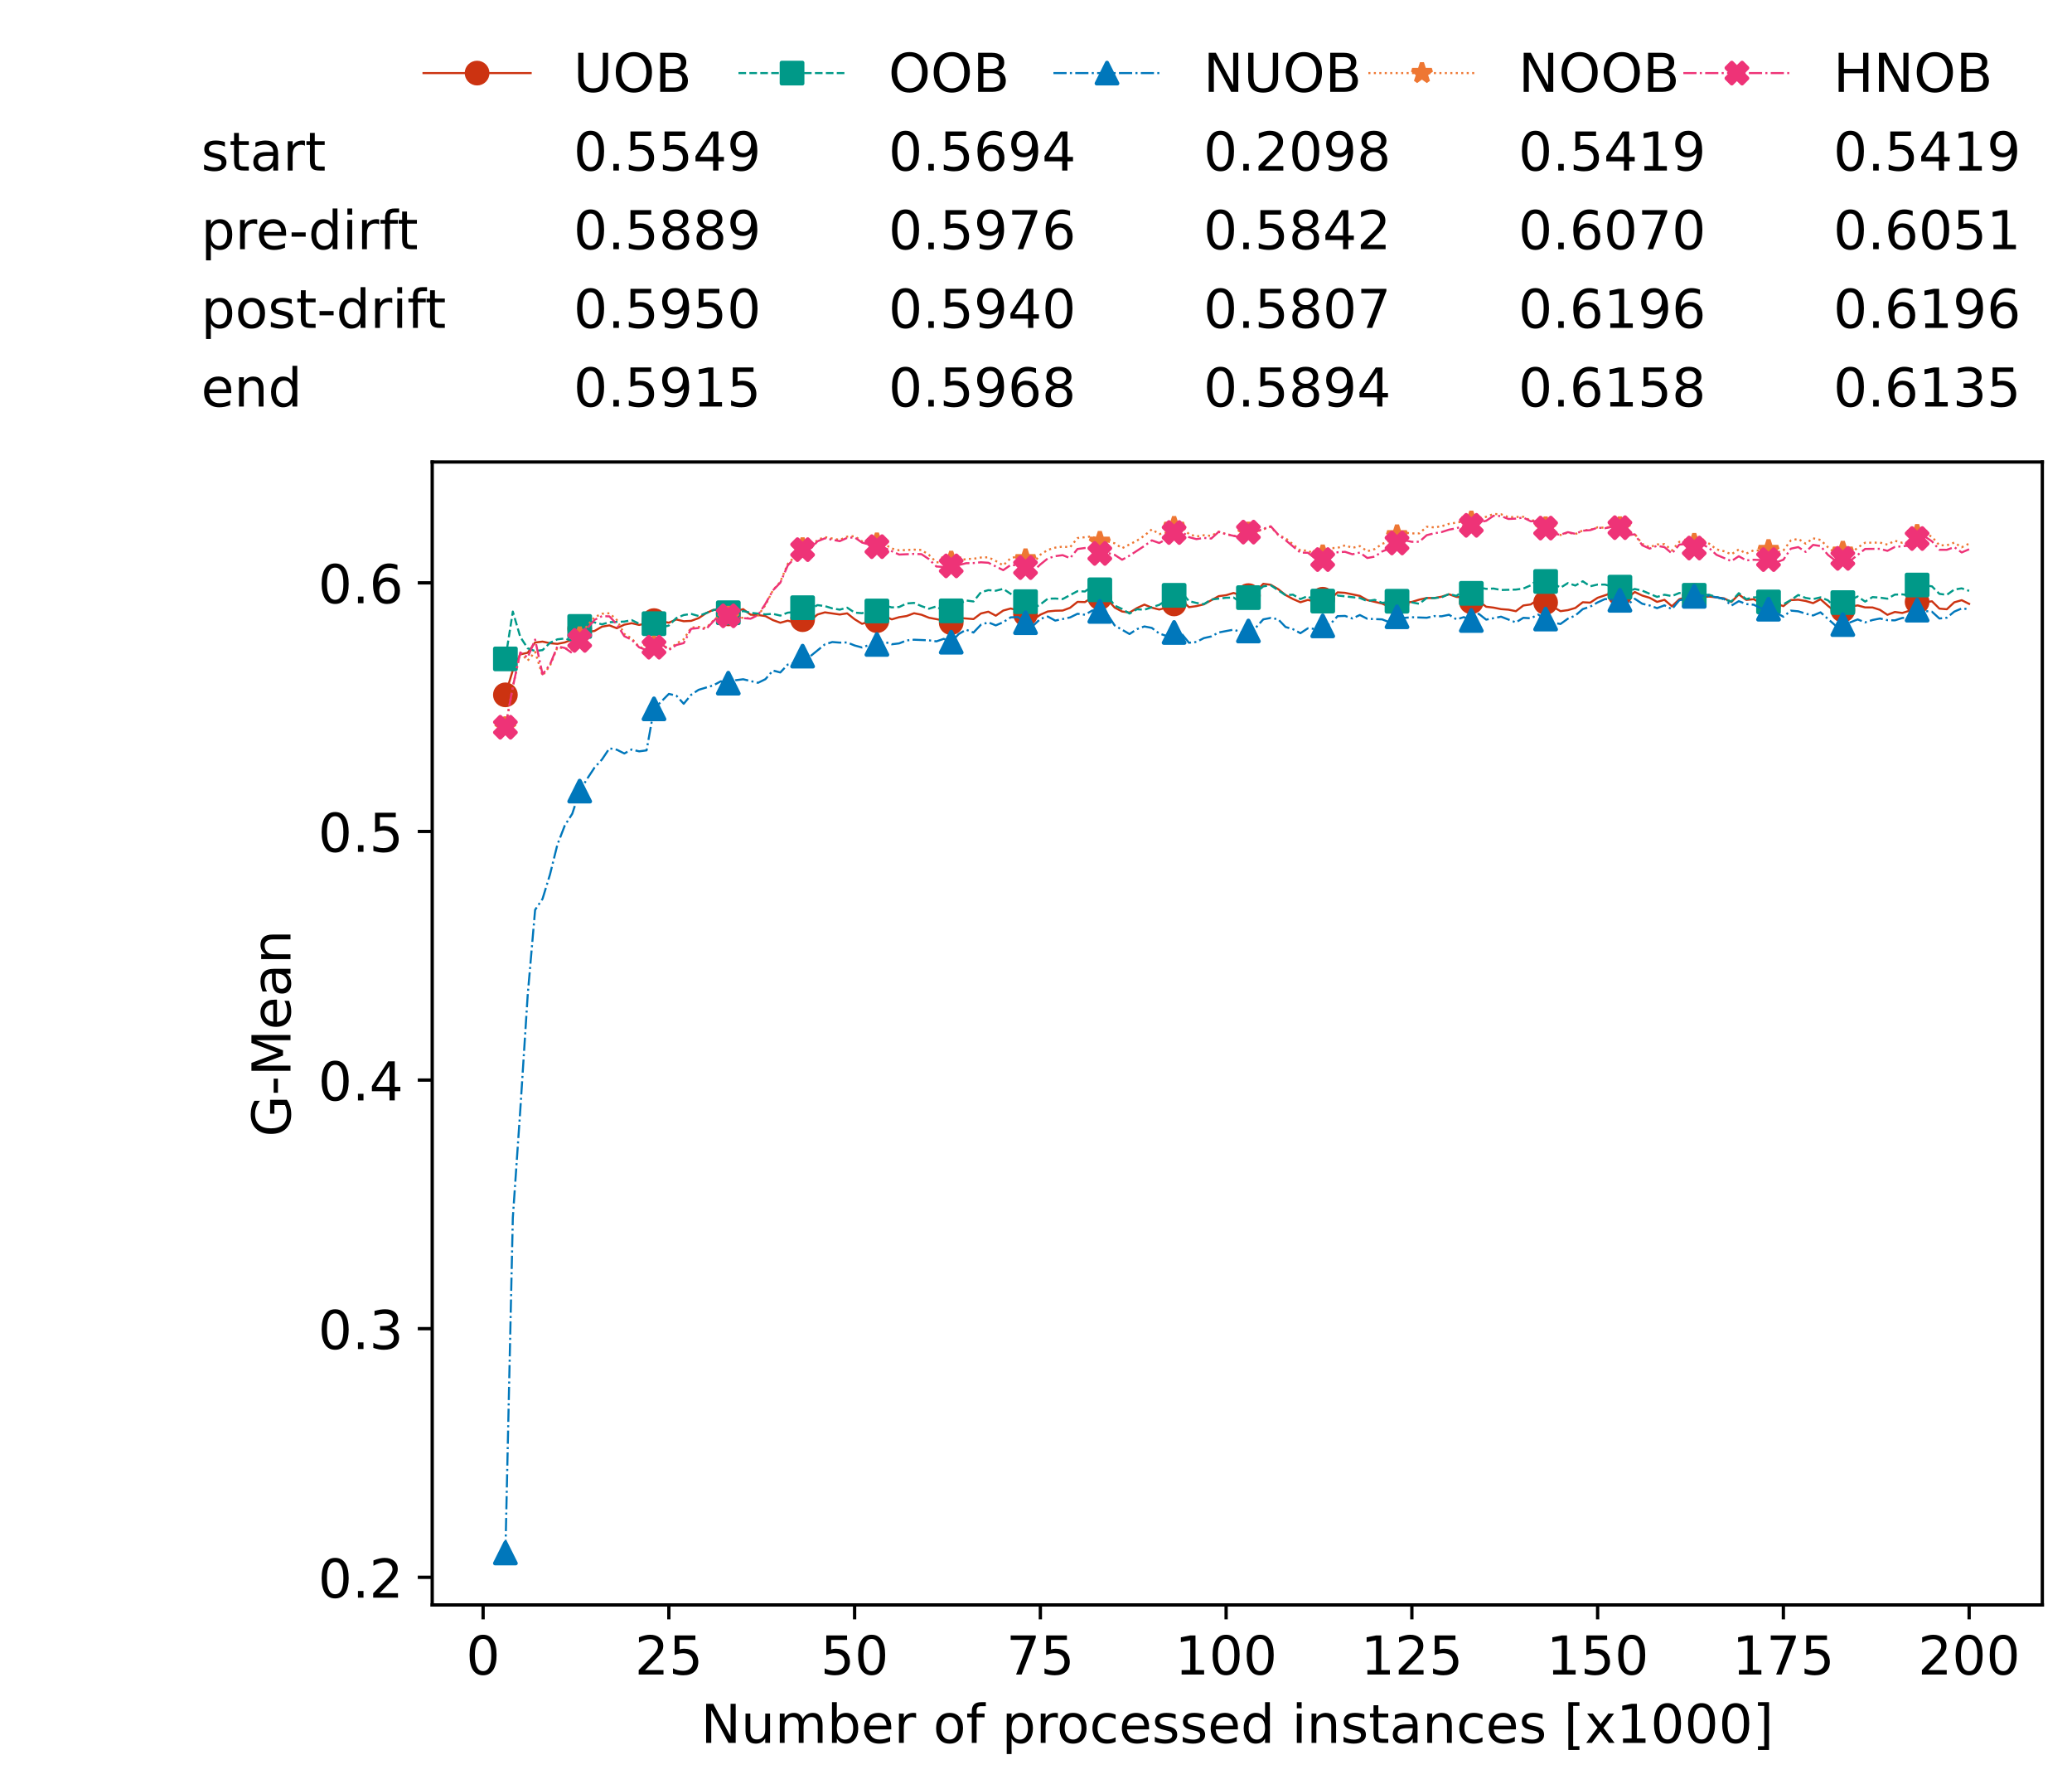 <?xml version="1.0" encoding="utf-8" standalone="no"?>
<!DOCTYPE svg PUBLIC "-//W3C//DTD SVG 1.1//EN"
  "http://www.w3.org/Graphics/SVG/1.1/DTD/svg11.dtd">
<!-- Created with matplotlib (https://matplotlib.org/) -->
<svg height="432.615pt" version="1.1" viewBox="0 0 502.65 432.615" width="502.65pt" xmlns="http://www.w3.org/2000/svg" xmlns:xlink="http://www.w3.org/1999/xlink">
 <defs>
  <style type="text/css">*{stroke-linecap:butt;stroke-linejoin:round;}</style>
 </defs>
 <g id="figure_1">
  <g id="patch_1">
   <path d="M 0 432.615 
L 502.65 432.615 
L 502.65 0 
L 0 0 
z
" style="fill:#ffffff;"/>
  </g>
  <g id="axes_1">
   <g id="patch_2">
    <path d="M 104.85 389.252 
L 495.45 389.252 
L 495.45 112.052 
L 104.85 112.052 
z
" style="fill:#ffffff;"/>
   </g>
   <g id="matplotlib.axis_1">
    <g id="xtick_1">
     <g id="line2d_1">
      <defs>
       <path d="M 0 0 
L 0 3.5 
" id="m0e99546ae7" style="stroke:#000000;stroke-width:0.8;"/>
      </defs>
      <g>
       <use style="stroke:#000000;stroke-width:0.8;" x="117.197" xlink:href="#m0e99546ae7" y="389.252"/>
      </g>
     </g>
     <g id="text_1">
      <!-- 0 -->
      <g transform="translate(113.061 406.13)scale(0.13 -0.13)">
       <defs>
        <path d="M 31.781 66.406 
Q 24.172 66.406 20.328 58.906 
Q 16.5 51.422 16.5 36.375 
Q 16.5 21.391 20.328 13.891 
Q 24.172 6.391 31.781 6.391 
Q 39.453 6.391 43.281 13.891 
Q 47.125 21.391 47.125 36.375 
Q 47.125 51.422 43.281 58.906 
Q 39.453 66.406 31.781 66.406 
z
M 31.781 74.219 
Q 44.047 74.219 50.516 64.516 
Q 56.984 54.828 56.984 36.375 
Q 56.984 17.969 50.516 8.266 
Q 44.047 -1.422 31.781 -1.422 
Q 19.531 -1.422 13.062 8.266 
Q 6.594 17.969 6.594 36.375 
Q 6.594 54.828 13.062 64.516 
Q 19.531 74.219 31.781 74.219 
z
" id="DejaVuSans-48"/>
       </defs>
       <use xlink:href="#DejaVuSans-48"/>
      </g>
     </g>
    </g>
    <g id="xtick_2">
     <g id="line2d_2">
      <g>
       <use style="stroke:#000000;stroke-width:0.8;" x="162.259" xlink:href="#m0e99546ae7" y="389.252"/>
      </g>
     </g>
     <g id="text_2">
      <!-- 25 -->
      <g transform="translate(153.988 406.13)scale(0.13 -0.13)">
       <defs>
        <path d="M 19.188 8.297 
L 53.609 8.297 
L 53.609 0 
L 7.328 0 
L 7.328 8.297 
Q 12.938 14.109 22.625 23.891 
Q 32.328 33.688 34.812 36.531 
Q 39.547 41.844 41.422 45.531 
Q 43.312 49.219 43.312 52.781 
Q 43.312 58.594 39.234 62.25 
Q 35.156 65.922 28.609 65.922 
Q 23.969 65.922 18.812 64.312 
Q 13.672 62.703 7.812 59.422 
L 7.812 69.391 
Q 13.766 71.781 18.938 73 
Q 24.125 74.219 28.422 74.219 
Q 39.75 74.219 46.484 68.547 
Q 53.219 62.891 53.219 53.422 
Q 53.219 48.922 51.531 44.891 
Q 49.859 40.875 45.406 35.406 
Q 44.188 33.984 37.641 27.219 
Q 31.109 20.453 19.188 8.297 
z
" id="DejaVuSans-50"/>
        <path d="M 10.797 72.906 
L 49.516 72.906 
L 49.516 64.594 
L 19.828 64.594 
L 19.828 46.734 
Q 21.969 47.469 24.109 47.828 
Q 26.266 48.188 28.422 48.188 
Q 40.625 48.188 47.75 41.5 
Q 54.891 34.812 54.891 23.391 
Q 54.891 11.625 47.562 5.094 
Q 40.234 -1.422 26.906 -1.422 
Q 22.312 -1.422 17.547 -0.641 
Q 12.797 0.141 7.719 1.703 
L 7.719 11.625 
Q 12.109 9.234 16.797 8.062 
Q 21.484 6.891 26.703 6.891 
Q 35.156 6.891 40.078 11.328 
Q 45.016 15.766 45.016 23.391 
Q 45.016 31 40.078 35.438 
Q 35.156 39.891 26.703 39.891 
Q 22.75 39.891 18.812 39.016 
Q 14.891 38.141 10.797 36.281 
z
" id="DejaVuSans-53"/>
       </defs>
       <use xlink:href="#DejaVuSans-50"/>
       <use x="63.623" xlink:href="#DejaVuSans-53"/>
      </g>
     </g>
    </g>
    <g id="xtick_3">
     <g id="line2d_3">
      <g>
       <use style="stroke:#000000;stroke-width:0.8;" x="207.322" xlink:href="#m0e99546ae7" y="389.252"/>
      </g>
     </g>
     <g id="text_3">
      <!-- 50 -->
      <g transform="translate(199.05 406.13)scale(0.13 -0.13)">
       <use xlink:href="#DejaVuSans-53"/>
       <use x="63.623" xlink:href="#DejaVuSans-48"/>
      </g>
     </g>
    </g>
    <g id="xtick_4">
     <g id="line2d_4">
      <g>
       <use style="stroke:#000000;stroke-width:0.8;" x="252.384" xlink:href="#m0e99546ae7" y="389.252"/>
      </g>
     </g>
     <g id="text_4">
      <!-- 75 -->
      <g transform="translate(244.113 406.13)scale(0.13 -0.13)">
       <defs>
        <path d="M 8.203 72.906 
L 55.078 72.906 
L 55.078 68.703 
L 28.609 0 
L 18.312 0 
L 43.219 64.594 
L 8.203 64.594 
z
" id="DejaVuSans-55"/>
       </defs>
       <use xlink:href="#DejaVuSans-55"/>
       <use x="63.623" xlink:href="#DejaVuSans-53"/>
      </g>
     </g>
    </g>
    <g id="xtick_5">
     <g id="line2d_5">
      <g>
       <use style="stroke:#000000;stroke-width:0.8;" x="297.446" xlink:href="#m0e99546ae7" y="389.252"/>
      </g>
     </g>
     <g id="text_5">
      <!-- 100 -->
      <g transform="translate(285.039 406.13)scale(0.13 -0.13)">
       <defs>
        <path d="M 12.406 8.297 
L 28.516 8.297 
L 28.516 63.922 
L 10.984 60.406 
L 10.984 69.391 
L 28.422 72.906 
L 38.281 72.906 
L 38.281 8.297 
L 54.391 8.297 
L 54.391 0 
L 12.406 0 
z
" id="DejaVuSans-49"/>
       </defs>
       <use xlink:href="#DejaVuSans-49"/>
       <use x="63.623" xlink:href="#DejaVuSans-48"/>
       <use x="127.246" xlink:href="#DejaVuSans-48"/>
      </g>
     </g>
    </g>
    <g id="xtick_6">
     <g id="line2d_6">
      <g>
       <use style="stroke:#000000;stroke-width:0.8;" x="342.509" xlink:href="#m0e99546ae7" y="389.252"/>
      </g>
     </g>
     <g id="text_6">
      <!-- 125 -->
      <g transform="translate(330.102 406.13)scale(0.13 -0.13)">
       <use xlink:href="#DejaVuSans-49"/>
       <use x="63.623" xlink:href="#DejaVuSans-50"/>
       <use x="127.246" xlink:href="#DejaVuSans-53"/>
      </g>
     </g>
    </g>
    <g id="xtick_7">
     <g id="line2d_7">
      <g>
       <use style="stroke:#000000;stroke-width:0.8;" x="387.571" xlink:href="#m0e99546ae7" y="389.252"/>
      </g>
     </g>
     <g id="text_7">
      <!-- 150 -->
      <g transform="translate(375.164 406.13)scale(0.13 -0.13)">
       <use xlink:href="#DejaVuSans-49"/>
       <use x="63.623" xlink:href="#DejaVuSans-53"/>
       <use x="127.246" xlink:href="#DejaVuSans-48"/>
      </g>
     </g>
    </g>
    <g id="xtick_8">
     <g id="line2d_8">
      <g>
       <use style="stroke:#000000;stroke-width:0.8;" x="432.633" xlink:href="#m0e99546ae7" y="389.252"/>
      </g>
     </g>
     <g id="text_8">
      <!-- 175 -->
      <g transform="translate(420.226 406.13)scale(0.13 -0.13)">
       <use xlink:href="#DejaVuSans-49"/>
       <use x="63.623" xlink:href="#DejaVuSans-55"/>
       <use x="127.246" xlink:href="#DejaVuSans-53"/>
      </g>
     </g>
    </g>
    <g id="xtick_9">
     <g id="line2d_9">
      <g>
       <use style="stroke:#000000;stroke-width:0.8;" x="477.695" xlink:href="#m0e99546ae7" y="389.252"/>
      </g>
     </g>
     <g id="text_9">
      <!-- 200 -->
      <g transform="translate(465.289 406.13)scale(0.13 -0.13)">
       <use xlink:href="#DejaVuSans-50"/>
       <use x="63.623" xlink:href="#DejaVuSans-48"/>
       <use x="127.246" xlink:href="#DejaVuSans-48"/>
      </g>
     </g>
    </g>
    <g id="text_10">
     <!-- Number of processed instances [x1000] -->
     <g transform="translate(170.025 422.711)scale(0.13 -0.13)">
      <defs>
       <path d="M 9.812 72.906 
L 23.094 72.906 
L 55.422 11.922 
L 55.422 72.906 
L 64.984 72.906 
L 64.984 0 
L 51.703 0 
L 19.391 60.984 
L 19.391 0 
L 9.812 0 
z
" id="DejaVuSans-78"/>
       <path d="M 8.5 21.578 
L 8.5 54.688 
L 17.484 54.688 
L 17.484 21.922 
Q 17.484 14.156 20.5 10.266 
Q 23.531 6.391 29.594 6.391 
Q 36.859 6.391 41.078 11.031 
Q 45.312 15.672 45.312 23.688 
L 45.312 54.688 
L 54.297 54.688 
L 54.297 0 
L 45.312 0 
L 45.312 8.406 
Q 42.047 3.422 37.719 1 
Q 33.406 -1.422 27.688 -1.422 
Q 18.266 -1.422 13.375 4.438 
Q 8.5 10.297 8.5 21.578 
z
M 31.109 56 
z
" id="DejaVuSans-117"/>
       <path d="M 52 44.188 
Q 55.375 50.25 60.062 53.125 
Q 64.75 56 71.094 56 
Q 79.641 56 84.281 50.016 
Q 88.922 44.047 88.922 33.016 
L 88.922 0 
L 79.891 0 
L 79.891 32.719 
Q 79.891 40.578 77.094 44.375 
Q 74.312 48.188 68.609 48.188 
Q 61.625 48.188 57.562 43.547 
Q 53.516 38.922 53.516 30.906 
L 53.516 0 
L 44.484 0 
L 44.484 32.719 
Q 44.484 40.625 41.703 44.406 
Q 38.922 48.188 33.109 48.188 
Q 26.219 48.188 22.156 43.531 
Q 18.109 38.875 18.109 30.906 
L 18.109 0 
L 9.078 0 
L 9.078 54.688 
L 18.109 54.688 
L 18.109 46.188 
Q 21.188 51.219 25.484 53.609 
Q 29.781 56 35.688 56 
Q 41.656 56 45.828 52.969 
Q 50 49.953 52 44.188 
z
" id="DejaVuSans-109"/>
       <path d="M 48.688 27.297 
Q 48.688 37.203 44.609 42.844 
Q 40.531 48.484 33.406 48.484 
Q 26.266 48.484 22.188 42.844 
Q 18.109 37.203 18.109 27.297 
Q 18.109 17.391 22.188 11.75 
Q 26.266 6.109 33.406 6.109 
Q 40.531 6.109 44.609 11.75 
Q 48.688 17.391 48.688 27.297 
z
M 18.109 46.391 
Q 20.953 51.266 25.266 53.625 
Q 29.594 56 35.594 56 
Q 45.562 56 51.781 48.094 
Q 58.016 40.188 58.016 27.297 
Q 58.016 14.406 51.781 6.484 
Q 45.562 -1.422 35.594 -1.422 
Q 29.594 -1.422 25.266 0.953 
Q 20.953 3.328 18.109 8.203 
L 18.109 0 
L 9.078 0 
L 9.078 75.984 
L 18.109 75.984 
z
" id="DejaVuSans-98"/>
       <path d="M 56.203 29.594 
L 56.203 25.203 
L 14.891 25.203 
Q 15.484 15.922 20.484 11.062 
Q 25.484 6.203 34.422 6.203 
Q 39.594 6.203 44.453 7.469 
Q 49.312 8.734 54.109 11.281 
L 54.109 2.781 
Q 49.266 0.734 44.188 -0.344 
Q 39.109 -1.422 33.891 -1.422 
Q 20.797 -1.422 13.156 6.188 
Q 5.516 13.812 5.516 26.812 
Q 5.516 40.234 12.766 48.109 
Q 20.016 56 32.328 56 
Q 43.359 56 49.781 48.891 
Q 56.203 41.797 56.203 29.594 
z
M 47.219 32.234 
Q 47.125 39.594 43.094 43.984 
Q 39.062 48.391 32.422 48.391 
Q 24.906 48.391 20.391 44.141 
Q 15.875 39.891 15.188 32.172 
z
" id="DejaVuSans-101"/>
       <path d="M 41.109 46.297 
Q 39.594 47.172 37.812 47.578 
Q 36.031 48 33.891 48 
Q 26.266 48 22.188 43.047 
Q 18.109 38.094 18.109 28.812 
L 18.109 0 
L 9.078 0 
L 9.078 54.688 
L 18.109 54.688 
L 18.109 46.188 
Q 20.953 51.172 25.484 53.578 
Q 30.031 56 36.531 56 
Q 37.453 56 38.578 55.875 
Q 39.703 55.766 41.062 55.516 
z
" id="DejaVuSans-114"/>
       <path id="DejaVuSans-32"/>
       <path d="M 30.609 48.391 
Q 23.391 48.391 19.188 42.75 
Q 14.984 37.109 14.984 27.297 
Q 14.984 17.484 19.156 11.844 
Q 23.344 6.203 30.609 6.203 
Q 37.797 6.203 41.984 11.859 
Q 46.188 17.531 46.188 27.297 
Q 46.188 37.016 41.984 42.703 
Q 37.797 48.391 30.609 48.391 
z
M 30.609 56 
Q 42.328 56 49.016 48.375 
Q 55.719 40.766 55.719 27.297 
Q 55.719 13.875 49.016 6.219 
Q 42.328 -1.422 30.609 -1.422 
Q 18.844 -1.422 12.172 6.219 
Q 5.516 13.875 5.516 27.297 
Q 5.516 40.766 12.172 48.375 
Q 18.844 56 30.609 56 
z
" id="DejaVuSans-111"/>
       <path d="M 37.109 75.984 
L 37.109 68.5 
L 28.516 68.5 
Q 23.688 68.5 21.797 66.547 
Q 19.922 64.594 19.922 59.516 
L 19.922 54.688 
L 34.719 54.688 
L 34.719 47.703 
L 19.922 47.703 
L 19.922 0 
L 10.891 0 
L 10.891 47.703 
L 2.297 47.703 
L 2.297 54.688 
L 10.891 54.688 
L 10.891 58.5 
Q 10.891 67.625 15.141 71.797 
Q 19.391 75.984 28.609 75.984 
z
" id="DejaVuSans-102"/>
       <path d="M 18.109 8.203 
L 18.109 -20.797 
L 9.078 -20.797 
L 9.078 54.688 
L 18.109 54.688 
L 18.109 46.391 
Q 20.953 51.266 25.266 53.625 
Q 29.594 56 35.594 56 
Q 45.562 56 51.781 48.094 
Q 58.016 40.188 58.016 27.297 
Q 58.016 14.406 51.781 6.484 
Q 45.562 -1.422 35.594 -1.422 
Q 29.594 -1.422 25.266 0.953 
Q 20.953 3.328 18.109 8.203 
z
M 48.688 27.297 
Q 48.688 37.203 44.609 42.844 
Q 40.531 48.484 33.406 48.484 
Q 26.266 48.484 22.188 42.844 
Q 18.109 37.203 18.109 27.297 
Q 18.109 17.391 22.188 11.75 
Q 26.266 6.109 33.406 6.109 
Q 40.531 6.109 44.609 11.75 
Q 48.688 17.391 48.688 27.297 
z
" id="DejaVuSans-112"/>
       <path d="M 48.781 52.594 
L 48.781 44.188 
Q 44.969 46.297 41.141 47.344 
Q 37.312 48.391 33.406 48.391 
Q 24.656 48.391 19.812 42.844 
Q 14.984 37.312 14.984 27.297 
Q 14.984 17.281 19.812 11.734 
Q 24.656 6.203 33.406 6.203 
Q 37.312 6.203 41.141 7.25 
Q 44.969 8.297 48.781 10.406 
L 48.781 2.094 
Q 45.016 0.344 40.984 -0.531 
Q 36.969 -1.422 32.422 -1.422 
Q 20.062 -1.422 12.781 6.344 
Q 5.516 14.109 5.516 27.297 
Q 5.516 40.672 12.859 48.328 
Q 20.219 56 33.016 56 
Q 37.156 56 41.109 55.141 
Q 45.062 54.297 48.781 52.594 
z
" id="DejaVuSans-99"/>
       <path d="M 44.281 53.078 
L 44.281 44.578 
Q 40.484 46.531 36.375 47.5 
Q 32.281 48.484 27.875 48.484 
Q 21.188 48.484 17.844 46.438 
Q 14.5 44.391 14.5 40.281 
Q 14.5 37.156 16.891 35.375 
Q 19.281 33.594 26.516 31.984 
L 29.594 31.297 
Q 39.156 29.25 43.188 25.516 
Q 47.219 21.781 47.219 15.094 
Q 47.219 7.469 41.188 3.016 
Q 35.156 -1.422 24.609 -1.422 
Q 20.219 -1.422 15.453 -0.562 
Q 10.688 0.297 5.422 2 
L 5.422 11.281 
Q 10.406 8.688 15.234 7.391 
Q 20.062 6.109 24.812 6.109 
Q 31.156 6.109 34.562 8.281 
Q 37.984 10.453 37.984 14.406 
Q 37.984 18.062 35.516 20.016 
Q 33.062 21.969 24.703 23.781 
L 21.578 24.516 
Q 13.234 26.266 9.516 29.906 
Q 5.812 33.547 5.812 39.891 
Q 5.812 47.609 11.281 51.797 
Q 16.75 56 26.812 56 
Q 31.781 56 36.172 55.266 
Q 40.578 54.547 44.281 53.078 
z
" id="DejaVuSans-115"/>
       <path d="M 45.406 46.391 
L 45.406 75.984 
L 54.391 75.984 
L 54.391 0 
L 45.406 0 
L 45.406 8.203 
Q 42.578 3.328 38.25 0.953 
Q 33.938 -1.422 27.875 -1.422 
Q 17.969 -1.422 11.734 6.484 
Q 5.516 14.406 5.516 27.297 
Q 5.516 40.188 11.734 48.094 
Q 17.969 56 27.875 56 
Q 33.938 56 38.25 53.625 
Q 42.578 51.266 45.406 46.391 
z
M 14.797 27.297 
Q 14.797 17.391 18.875 11.75 
Q 22.953 6.109 30.078 6.109 
Q 37.203 6.109 41.297 11.75 
Q 45.406 17.391 45.406 27.297 
Q 45.406 37.203 41.297 42.844 
Q 37.203 48.484 30.078 48.484 
Q 22.953 48.484 18.875 42.844 
Q 14.797 37.203 14.797 27.297 
z
" id="DejaVuSans-100"/>
       <path d="M 9.422 54.688 
L 18.406 54.688 
L 18.406 0 
L 9.422 0 
z
M 9.422 75.984 
L 18.406 75.984 
L 18.406 64.594 
L 9.422 64.594 
z
" id="DejaVuSans-105"/>
       <path d="M 54.891 33.016 
L 54.891 0 
L 45.906 0 
L 45.906 32.719 
Q 45.906 40.484 42.875 44.328 
Q 39.844 48.188 33.797 48.188 
Q 26.516 48.188 22.312 43.547 
Q 18.109 38.922 18.109 30.906 
L 18.109 0 
L 9.078 0 
L 9.078 54.688 
L 18.109 54.688 
L 18.109 46.188 
Q 21.344 51.125 25.703 53.562 
Q 30.078 56 35.797 56 
Q 45.219 56 50.047 50.172 
Q 54.891 44.344 54.891 33.016 
z
" id="DejaVuSans-110"/>
       <path d="M 18.312 70.219 
L 18.312 54.688 
L 36.812 54.688 
L 36.812 47.703 
L 18.312 47.703 
L 18.312 18.016 
Q 18.312 11.328 20.141 9.422 
Q 21.969 7.516 27.594 7.516 
L 36.812 7.516 
L 36.812 0 
L 27.594 0 
Q 17.188 0 13.234 3.875 
Q 9.281 7.766 9.281 18.016 
L 9.281 47.703 
L 2.688 47.703 
L 2.688 54.688 
L 9.281 54.688 
L 9.281 70.219 
z
" id="DejaVuSans-116"/>
       <path d="M 34.281 27.484 
Q 23.391 27.484 19.188 25 
Q 14.984 22.516 14.984 16.5 
Q 14.984 11.719 18.141 8.906 
Q 21.297 6.109 26.703 6.109 
Q 34.188 6.109 38.703 11.406 
Q 43.219 16.703 43.219 25.484 
L 43.219 27.484 
z
M 52.203 31.203 
L 52.203 0 
L 43.219 0 
L 43.219 8.297 
Q 40.141 3.328 35.547 0.953 
Q 30.953 -1.422 24.312 -1.422 
Q 15.922 -1.422 10.953 3.297 
Q 6 8.016 6 15.922 
Q 6 25.141 12.172 29.828 
Q 18.359 34.516 30.609 34.516 
L 43.219 34.516 
L 43.219 35.406 
Q 43.219 41.609 39.141 45 
Q 35.062 48.391 27.688 48.391 
Q 23 48.391 18.547 47.266 
Q 14.109 46.141 10.016 43.891 
L 10.016 52.203 
Q 14.938 54.109 19.578 55.047 
Q 24.219 56 28.609 56 
Q 40.484 56 46.344 49.844 
Q 52.203 43.703 52.203 31.203 
z
" id="DejaVuSans-97"/>
       <path d="M 8.594 75.984 
L 29.297 75.984 
L 29.297 69 
L 17.578 69 
L 17.578 -6.203 
L 29.297 -6.203 
L 29.297 -13.188 
L 8.594 -13.188 
z
" id="DejaVuSans-91"/>
       <path d="M 54.891 54.688 
L 35.109 28.078 
L 55.906 0 
L 45.312 0 
L 29.391 21.484 
L 13.484 0 
L 2.875 0 
L 24.125 28.609 
L 4.688 54.688 
L 15.281 54.688 
L 29.781 35.203 
L 44.281 54.688 
z
" id="DejaVuSans-120"/>
       <path d="M 30.422 75.984 
L 30.422 -13.188 
L 9.719 -13.188 
L 9.719 -6.203 
L 21.391 -6.203 
L 21.391 69 
L 9.719 69 
L 9.719 75.984 
z
" id="DejaVuSans-93"/>
      </defs>
      <use xlink:href="#DejaVuSans-78"/>
      <use x="74.805" xlink:href="#DejaVuSans-117"/>
      <use x="138.184" xlink:href="#DejaVuSans-109"/>
      <use x="235.596" xlink:href="#DejaVuSans-98"/>
      <use x="299.072" xlink:href="#DejaVuSans-101"/>
      <use x="360.596" xlink:href="#DejaVuSans-114"/>
      <use x="401.709" xlink:href="#DejaVuSans-32"/>
      <use x="433.496" xlink:href="#DejaVuSans-111"/>
      <use x="494.678" xlink:href="#DejaVuSans-102"/>
      <use x="529.883" xlink:href="#DejaVuSans-32"/>
      <use x="561.67" xlink:href="#DejaVuSans-112"/>
      <use x="625.146" xlink:href="#DejaVuSans-114"/>
      <use x="664.01" xlink:href="#DejaVuSans-111"/>
      <use x="725.191" xlink:href="#DejaVuSans-99"/>
      <use x="780.172" xlink:href="#DejaVuSans-101"/>
      <use x="841.695" xlink:href="#DejaVuSans-115"/>
      <use x="893.795" xlink:href="#DejaVuSans-115"/>
      <use x="945.895" xlink:href="#DejaVuSans-101"/>
      <use x="1007.418" xlink:href="#DejaVuSans-100"/>
      <use x="1070.895" xlink:href="#DejaVuSans-32"/>
      <use x="1102.682" xlink:href="#DejaVuSans-105"/>
      <use x="1130.465" xlink:href="#DejaVuSans-110"/>
      <use x="1193.844" xlink:href="#DejaVuSans-115"/>
      <use x="1245.943" xlink:href="#DejaVuSans-116"/>
      <use x="1285.152" xlink:href="#DejaVuSans-97"/>
      <use x="1346.432" xlink:href="#DejaVuSans-110"/>
      <use x="1409.811" xlink:href="#DejaVuSans-99"/>
      <use x="1464.791" xlink:href="#DejaVuSans-101"/>
      <use x="1526.314" xlink:href="#DejaVuSans-115"/>
      <use x="1578.414" xlink:href="#DejaVuSans-32"/>
      <use x="1610.201" xlink:href="#DejaVuSans-91"/>
      <use x="1649.215" xlink:href="#DejaVuSans-120"/>
      <use x="1708.395" xlink:href="#DejaVuSans-49"/>
      <use x="1772.018" xlink:href="#DejaVuSans-48"/>
      <use x="1835.641" xlink:href="#DejaVuSans-48"/>
      <use x="1899.264" xlink:href="#DejaVuSans-48"/>
      <use x="1962.887" xlink:href="#DejaVuSans-93"/>
     </g>
    </g>
   </g>
   <g id="matplotlib.axis_2">
    <g id="ytick_1">
     <g id="line2d_10">
      <defs>
       <path d="M 0 0 
L -3.5 0 
" id="m918a2a569b" style="stroke:#000000;stroke-width:0.8;"/>
      </defs>
      <g>
       <use style="stroke:#000000;stroke-width:0.8;" x="104.85" xlink:href="#m918a2a569b" y="382.547"/>
      </g>
     </g>
     <g id="text_11">
      <!-- 0.2 -->
      <g transform="translate(77.176 387.486)scale(0.13 -0.13)">
       <defs>
        <path d="M 10.688 12.406 
L 21 12.406 
L 21 0 
L 10.688 0 
z
" id="DejaVuSans-46"/>
       </defs>
       <use xlink:href="#DejaVuSans-48"/>
       <use x="63.623" xlink:href="#DejaVuSans-46"/>
       <use x="95.41" xlink:href="#DejaVuSans-50"/>
      </g>
     </g>
    </g>
    <g id="ytick_2">
     <g id="line2d_11">
      <g>
       <use style="stroke:#000000;stroke-width:0.8;" x="104.85" xlink:href="#m918a2a569b" y="322.25"/>
      </g>
     </g>
     <g id="text_12">
      <!-- 0.3 -->
      <g transform="translate(77.176 327.189)scale(0.13 -0.13)">
       <defs>
        <path d="M 40.578 39.312 
Q 47.656 37.797 51.625 33 
Q 55.609 28.219 55.609 21.188 
Q 55.609 10.406 48.188 4.484 
Q 40.766 -1.422 27.094 -1.422 
Q 22.516 -1.422 17.656 -0.516 
Q 12.797 0.391 7.625 2.203 
L 7.625 11.719 
Q 11.719 9.328 16.594 8.109 
Q 21.484 6.891 26.812 6.891 
Q 36.078 6.891 40.938 10.547 
Q 45.797 14.203 45.797 21.188 
Q 45.797 27.641 41.281 31.266 
Q 36.766 34.906 28.719 34.906 
L 20.219 34.906 
L 20.219 43.016 
L 29.109 43.016 
Q 36.375 43.016 40.234 45.922 
Q 44.094 48.828 44.094 54.297 
Q 44.094 59.906 40.109 62.906 
Q 36.141 65.922 28.719 65.922 
Q 24.656 65.922 20.016 65.031 
Q 15.375 64.156 9.812 62.312 
L 9.812 71.094 
Q 15.438 72.656 20.344 73.438 
Q 25.25 74.219 29.594 74.219 
Q 40.828 74.219 47.359 69.109 
Q 53.906 64.016 53.906 55.328 
Q 53.906 49.266 50.438 45.094 
Q 46.969 40.922 40.578 39.312 
z
" id="DejaVuSans-51"/>
       </defs>
       <use xlink:href="#DejaVuSans-48"/>
       <use x="63.623" xlink:href="#DejaVuSans-46"/>
       <use x="95.41" xlink:href="#DejaVuSans-51"/>
      </g>
     </g>
    </g>
    <g id="ytick_3">
     <g id="line2d_12">
      <g>
       <use style="stroke:#000000;stroke-width:0.8;" x="104.85" xlink:href="#m918a2a569b" y="261.954"/>
      </g>
     </g>
     <g id="text_13">
      <!-- 0.4 -->
      <g transform="translate(77.176 266.893)scale(0.13 -0.13)">
       <defs>
        <path d="M 37.797 64.312 
L 12.891 25.391 
L 37.797 25.391 
z
M 35.203 72.906 
L 47.609 72.906 
L 47.609 25.391 
L 58.016 25.391 
L 58.016 17.188 
L 47.609 17.188 
L 47.609 0 
L 37.797 0 
L 37.797 17.188 
L 4.891 17.188 
L 4.891 26.703 
z
" id="DejaVuSans-52"/>
       </defs>
       <use xlink:href="#DejaVuSans-48"/>
       <use x="63.623" xlink:href="#DejaVuSans-46"/>
       <use x="95.41" xlink:href="#DejaVuSans-52"/>
      </g>
     </g>
    </g>
    <g id="ytick_4">
     <g id="line2d_13">
      <g>
       <use style="stroke:#000000;stroke-width:0.8;" x="104.85" xlink:href="#m918a2a569b" y="201.657"/>
      </g>
     </g>
     <g id="text_14">
      <!-- 0.5 -->
      <g transform="translate(77.176 206.596)scale(0.13 -0.13)">
       <use xlink:href="#DejaVuSans-48"/>
       <use x="63.623" xlink:href="#DejaVuSans-46"/>
       <use x="95.41" xlink:href="#DejaVuSans-53"/>
      </g>
     </g>
    </g>
    <g id="ytick_5">
     <g id="line2d_14">
      <g>
       <use style="stroke:#000000;stroke-width:0.8;" x="104.85" xlink:href="#m918a2a569b" y="141.361"/>
      </g>
     </g>
     <g id="text_15">
      <!-- 0.6 -->
      <g transform="translate(77.176 146.3)scale(0.13 -0.13)">
       <defs>
        <path d="M 33.016 40.375 
Q 26.375 40.375 22.484 35.828 
Q 18.609 31.297 18.609 23.391 
Q 18.609 15.531 22.484 10.953 
Q 26.375 6.391 33.016 6.391 
Q 39.656 6.391 43.531 10.953 
Q 47.406 15.531 47.406 23.391 
Q 47.406 31.297 43.531 35.828 
Q 39.656 40.375 33.016 40.375 
z
M 52.594 71.297 
L 52.594 62.312 
Q 48.875 64.062 45.094 64.984 
Q 41.312 65.922 37.594 65.922 
Q 27.828 65.922 22.672 59.328 
Q 17.531 52.734 16.797 39.406 
Q 19.672 43.656 24.016 45.922 
Q 28.375 48.188 33.594 48.188 
Q 44.578 48.188 50.953 41.516 
Q 57.328 34.859 57.328 23.391 
Q 57.328 12.156 50.688 5.359 
Q 44.047 -1.422 33.016 -1.422 
Q 20.359 -1.422 13.672 8.266 
Q 6.984 17.969 6.984 36.375 
Q 6.984 53.656 15.188 63.938 
Q 23.391 74.219 37.203 74.219 
Q 40.922 74.219 44.703 73.484 
Q 48.484 72.75 52.594 71.297 
z
" id="DejaVuSans-54"/>
       </defs>
       <use xlink:href="#DejaVuSans-48"/>
       <use x="63.623" xlink:href="#DejaVuSans-46"/>
       <use x="95.41" xlink:href="#DejaVuSans-54"/>
      </g>
     </g>
    </g>
    <g id="text_16">
     <!-- G-Mean -->
     <g transform="translate(70.472 275.744)rotate(-90)scale(0.13 -0.13)">
      <defs>
       <path d="M 59.516 10.406 
L 59.516 29.984 
L 43.406 29.984 
L 43.406 38.094 
L 69.281 38.094 
L 69.281 6.781 
Q 63.578 2.734 56.688 0.656 
Q 49.812 -1.422 42 -1.422 
Q 24.906 -1.422 15.25 8.562 
Q 5.609 18.562 5.609 36.375 
Q 5.609 54.25 15.25 64.234 
Q 24.906 74.219 42 74.219 
Q 49.125 74.219 55.547 72.453 
Q 61.969 70.703 67.391 67.281 
L 67.391 56.781 
Q 61.922 61.422 55.766 63.766 
Q 49.609 66.109 42.828 66.109 
Q 29.438 66.109 22.719 58.641 
Q 16.016 51.172 16.016 36.375 
Q 16.016 21.625 22.719 14.156 
Q 29.438 6.688 42.828 6.688 
Q 48.047 6.688 52.141 7.594 
Q 56.25 8.5 59.516 10.406 
z
" id="DejaVuSans-71"/>
       <path d="M 4.891 31.391 
L 31.203 31.391 
L 31.203 23.391 
L 4.891 23.391 
z
" id="DejaVuSans-45"/>
       <path d="M 9.812 72.906 
L 24.516 72.906 
L 43.109 23.297 
L 61.812 72.906 
L 76.516 72.906 
L 76.516 0 
L 66.891 0 
L 66.891 64.016 
L 48.094 14.016 
L 38.188 14.016 
L 19.391 64.016 
L 19.391 0 
L 9.812 0 
z
" id="DejaVuSans-77"/>
      </defs>
      <use xlink:href="#DejaVuSans-71"/>
      <use x="77.49" xlink:href="#DejaVuSans-45"/>
      <use x="113.574" xlink:href="#DejaVuSans-77"/>
      <use x="199.854" xlink:href="#DejaVuSans-101"/>
      <use x="261.377" xlink:href="#DejaVuSans-97"/>
      <use x="322.656" xlink:href="#DejaVuSans-110"/>
     </g>
    </g>
   </g>
   <g id="line2d_15"/>
   <g id="line2d_16"/>
   <g id="line2d_17"/>
   <g id="line2d_18"/>
   <g id="line2d_19"/>
   <g id="line2d_20">
    <path clip-path="url(#pd86347130c)" d="M 122.605 168.525 
L 124.407 162.557 
L 126.21 158.71 
L 128.012 158.32 
L 129.815 155.826 
L 131.617 155.61 
L 133.419 156.001 
L 135.222 156.158 
L 137.024 155.808 
L 138.827 155.111 
L 140.629 152.507 
L 142.432 153.284 
L 144.234 153.027 
L 146.037 151.985 
L 147.839 151.671 
L 149.642 152.367 
L 151.444 151.504 
L 153.247 151.15 
L 155.049 151.569 
L 156.852 151.176 
L 158.654 150.516 
L 160.457 150.693 
L 162.259 151.031 
L 164.062 150.244 
L 165.864 150.672 
L 167.667 150.581 
L 169.469 149.923 
L 171.272 148.732 
L 173.074 147.895 
L 174.877 148.026 
L 176.679 148.888 
L 178.482 148.212 
L 180.284 147.742 
L 182.087 149.081 
L 183.889 149.165 
L 185.692 149.422 
L 187.494 150.392 
L 189.297 151.035 
L 191.099 150.539 
L 192.902 151.029 
L 194.704 150.292 
L 196.507 150.57 
L 198.309 149.041 
L 200.112 148.517 
L 203.717 149.041 
L 205.519 148.755 
L 207.322 150.187 
L 209.124 151.296 
L 210.927 150.741 
L 212.729 150.542 
L 214.532 149.388 
L 216.334 150.219 
L 218.137 149.683 
L 219.939 149.408 
L 221.742 148.73 
L 223.544 149.093 
L 225.347 149.817 
L 228.952 150.499 
L 230.754 151.017 
L 232.557 149.862 
L 236.162 150.149 
L 237.964 148.789 
L 239.767 148.356 
L 241.569 149.325 
L 243.372 148.083 
L 245.174 147.583 
L 246.976 148.026 
L 248.779 148.988 
L 250.581 150.349 
L 252.384 149.078 
L 254.186 148.3 
L 255.989 148.122 
L 257.791 148.082 
L 259.594 147.407 
L 261.396 145.97 
L 263.199 146.025 
L 265.001 144.855 
L 266.804 144.958 
L 268.606 145.338 
L 270.409 147.359 
L 272.211 148.306 
L 274.014 148.574 
L 275.816 147.474 
L 277.619 146.639 
L 279.421 147.377 
L 281.224 147.83 
L 283.026 147.383 
L 286.631 145.544 
L 288.434 147.254 
L 290.236 147.005 
L 292.039 146.575 
L 295.644 144.589 
L 297.446 144.357 
L 299.249 143.814 
L 301.051 144.37 
L 302.854 144.452 
L 304.656 143.497 
L 306.459 141.593 
L 308.261 141.828 
L 310.064 142.878 
L 311.866 144.309 
L 313.669 145.285 
L 315.471 146.067 
L 317.274 145.503 
L 319.076 145.918 
L 320.879 145.335 
L 322.681 145.358 
L 324.484 143.668 
L 326.286 143.781 
L 329.891 144.528 
L 331.694 145.538 
L 335.299 146.389 
L 337.101 147.203 
L 338.904 146.241 
L 340.706 146.181 
L 342.509 145.989 
L 344.311 145.428 
L 346.114 145.033 
L 347.916 145.051 
L 349.719 144.72 
L 351.521 144.135 
L 353.324 144.762 
L 355.126 144.939 
L 356.928 145.963 
L 358.731 145.788 
L 360.533 147.154 
L 362.336 147.368 
L 364.138 147.734 
L 365.941 147.868 
L 367.743 148.237 
L 369.546 146.855 
L 371.348 146.595 
L 373.151 145.366 
L 374.953 146.128 
L 378.558 148.226 
L 380.361 147.979 
L 382.163 147.45 
L 383.966 146.065 
L 385.768 146.161 
L 387.571 144.984 
L 391.176 143.769 
L 392.978 144.136 
L 394.781 145.047 
L 396.583 143.579 
L 398.386 144.439 
L 400.188 144.983 
L 401.991 145.979 
L 403.793 145.479 
L 405.596 147.045 
L 407.398 145.331 
L 409.201 144.784 
L 411.003 144.429 
L 412.806 144.874 
L 414.608 144.679 
L 418.213 145.11 
L 420.016 145.999 
L 421.818 144.173 
L 423.621 145.499 
L 425.423 145.329 
L 427.226 146.303 
L 429.028 146.847 
L 430.831 146.402 
L 432.633 147.009 
L 434.436 145.54 
L 436.238 145.452 
L 438.041 145.757 
L 439.843 146.286 
L 441.646 145.34 
L 443.448 146.939 
L 445.251 148.378 
L 447.053 147.984 
L 448.856 147.148 
L 450.658 146.832 
L 452.461 147.32 
L 454.263 147.328 
L 456.066 147.912 
L 457.868 149.116 
L 459.671 148.425 
L 461.473 148.666 
L 463.276 148.106 
L 465.078 145.988 
L 466.881 146.055 
L 468.683 145.834 
L 470.485 147.611 
L 472.288 147.762 
L 474.09 146.081 
L 475.893 145.567 
L 477.695 146.459 
L 477.695 146.459 
" style="fill:none;stroke:#cc3311;stroke-linecap:square;stroke-width:0.5;"/>
    <defs>
     <path d="M 0 2.5 
C 0.663 2.5 1.299 2.237 1.768 1.768 
C 2.237 1.299 2.5 0.663 2.5 0 
C 2.5 -0.663 2.237 -1.299 1.768 -1.768 
C 1.299 -2.237 0.663 -2.5 0 -2.5 
C -0.663 -2.5 -1.299 -2.237 -1.768 -1.768 
C -2.237 -1.299 -2.5 -0.663 -2.5 0 
C -2.5 0.663 -2.237 1.299 -1.768 1.768 
C -1.299 2.237 -0.663 2.5 0 2.5 
z
" id="m00b15907e5" style="stroke:#cc3311;"/>
    </defs>
    <g clip-path="url(#pd86347130c)">
     <use style="fill:#cc3311;stroke:#cc3311;" x="122.605" xlink:href="#m00b15907e5" y="168.525"/>
     <use style="fill:#cc3311;stroke:#cc3311;" x="140.629" xlink:href="#m00b15907e5" y="152.507"/>
     <use style="fill:#cc3311;stroke:#cc3311;" x="158.654" xlink:href="#m00b15907e5" y="150.516"/>
     <use style="fill:#cc3311;stroke:#cc3311;" x="176.679" xlink:href="#m00b15907e5" y="148.888"/>
     <use style="fill:#cc3311;stroke:#cc3311;" x="194.704" xlink:href="#m00b15907e5" y="150.292"/>
     <use style="fill:#cc3311;stroke:#cc3311;" x="212.729" xlink:href="#m00b15907e5" y="150.542"/>
     <use style="fill:#cc3311;stroke:#cc3311;" x="230.754" xlink:href="#m00b15907e5" y="151.017"/>
     <use style="fill:#cc3311;stroke:#cc3311;" x="248.779" xlink:href="#m00b15907e5" y="148.988"/>
     <use style="fill:#cc3311;stroke:#cc3311;" x="266.804" xlink:href="#m00b15907e5" y="144.958"/>
     <use style="fill:#cc3311;stroke:#cc3311;" x="284.829" xlink:href="#m00b15907e5" y="146.475"/>
     <use style="fill:#cc3311;stroke:#cc3311;" x="302.854" xlink:href="#m00b15907e5" y="144.452"/>
     <use style="fill:#cc3311;stroke:#cc3311;" x="320.879" xlink:href="#m00b15907e5" y="145.335"/>
     <use style="fill:#cc3311;stroke:#cc3311;" x="338.904" xlink:href="#m00b15907e5" y="146.241"/>
     <use style="fill:#cc3311;stroke:#cc3311;" x="356.928" xlink:href="#m00b15907e5" y="145.963"/>
     <use style="fill:#cc3311;stroke:#cc3311;" x="374.953" xlink:href="#m00b15907e5" y="146.128"/>
     <use style="fill:#cc3311;stroke:#cc3311;" x="392.978" xlink:href="#m00b15907e5" y="144.136"/>
     <use style="fill:#cc3311;stroke:#cc3311;" x="411.003" xlink:href="#m00b15907e5" y="144.429"/>
     <use style="fill:#cc3311;stroke:#cc3311;" x="429.028" xlink:href="#m00b15907e5" y="146.847"/>
     <use style="fill:#cc3311;stroke:#cc3311;" x="447.053" xlink:href="#m00b15907e5" y="147.984"/>
     <use style="fill:#cc3311;stroke:#cc3311;" x="465.078" xlink:href="#m00b15907e5" y="145.988"/>
    </g>
   </g>
   <g id="line2d_21"/>
   <g id="line2d_22"/>
   <g id="line2d_23"/>
   <g id="line2d_24"/>
   <g id="line2d_25">
    <path clip-path="url(#pd86347130c)" d="M 122.605 159.808 
L 124.407 148.329 
L 126.21 154.468 
L 128.012 157.24 
L 129.815 157.91 
L 131.617 157.668 
L 133.419 155.906 
L 135.222 155.061 
L 137.024 154.852 
L 138.827 155.387 
L 140.629 151.932 
L 142.432 150.649 
L 144.234 150.955 
L 146.037 151.421 
L 147.839 150.902 
L 151.444 150.758 
L 153.247 150.398 
L 155.049 151.273 
L 156.852 151.006 
L 158.654 151.263 
L 160.457 152.208 
L 162.259 151.707 
L 164.062 149.906 
L 165.864 149.168 
L 167.667 148.891 
L 169.469 149.405 
L 173.074 147.995 
L 174.877 147.436 
L 176.679 148.614 
L 178.482 148.983 
L 180.284 148.187 
L 182.087 148.628 
L 185.692 149.001 
L 187.494 148.877 
L 189.297 149.304 
L 191.099 148.593 
L 192.902 148.429 
L 194.704 147.391 
L 196.507 147.772 
L 198.309 146.761 
L 200.112 147.001 
L 201.914 147.553 
L 203.717 147.863 
L 205.519 147.38 
L 207.322 148.578 
L 209.124 148.72 
L 210.927 148.146 
L 212.729 148.179 
L 214.532 146.846 
L 216.334 147.314 
L 218.137 147.214 
L 219.939 146.359 
L 221.742 146.226 
L 223.544 147.009 
L 225.347 147.634 
L 227.149 147.077 
L 228.952 148.201 
L 230.754 148.151 
L 232.557 146.549 
L 234.359 145.637 
L 236.162 145.874 
L 237.964 143.643 
L 239.767 143.129 
L 241.569 143.272 
L 243.372 142.815 
L 245.174 144.022 
L 248.779 145.926 
L 250.581 147.633 
L 252.384 146.582 
L 254.186 145.204 
L 255.989 145.162 
L 257.791 145.289 
L 261.396 143.372 
L 263.199 143.453 
L 265.001 142.155 
L 266.804 143.052 
L 268.606 144.403 
L 270.409 146.877 
L 272.211 147.693 
L 274.014 148.809 
L 275.816 147.77 
L 277.619 147.878 
L 281.224 146.696 
L 284.829 144.388 
L 286.631 143.632 
L 288.434 145.794 
L 290.236 146.232 
L 292.039 146.52 
L 293.841 145.409 
L 297.446 144.976 
L 299.249 144.921 
L 301.051 146.118 
L 304.656 143.767 
L 306.459 142.222 
L 308.261 141.942 
L 311.866 144.349 
L 313.669 144.225 
L 315.471 145.3 
L 317.274 144.567 
L 319.076 146.019 
L 320.879 145.782 
L 322.681 146.092 
L 324.484 144.431 
L 329.891 145.037 
L 331.694 145.776 
L 333.496 145.48 
L 335.299 146.211 
L 338.904 145.822 
L 340.706 146.395 
L 342.509 146.096 
L 344.311 146.447 
L 346.114 145.02 
L 347.916 145.04 
L 349.719 144.88 
L 351.521 144.065 
L 353.324 144.518 
L 355.126 143.169 
L 356.928 143.902 
L 358.731 142.473 
L 360.533 142.819 
L 362.336 142.74 
L 364.138 143.093 
L 367.743 142.993 
L 369.546 142.749 
L 371.348 141.96 
L 373.151 140.388 
L 374.953 141.025 
L 376.756 141.394 
L 378.558 142.542 
L 380.361 141.416 
L 382.163 142.015 
L 383.966 140.977 
L 385.768 142.192 
L 387.571 141.775 
L 389.373 141.784 
L 391.176 142.29 
L 392.978 142.404 
L 394.781 143.517 
L 396.583 142.848 
L 398.386 143.243 
L 401.991 144.768 
L 403.793 144.243 
L 405.596 144.572 
L 407.398 143.814 
L 409.201 144.179 
L 411.003 144.371 
L 414.608 144.248 
L 420.016 145.901 
L 421.818 143.859 
L 423.621 145.316 
L 425.423 144.889 
L 427.226 144.856 
L 429.028 145.991 
L 430.831 146.377 
L 432.633 146.556 
L 434.436 145.546 
L 436.238 144.304 
L 438.041 145.018 
L 439.843 145.308 
L 441.646 144.876 
L 443.448 145.599 
L 445.251 147.397 
L 447.053 146.149 
L 448.856 145.52 
L 450.658 144.669 
L 452.461 145.909 
L 454.263 144.812 
L 456.066 144.946 
L 457.868 145.204 
L 459.671 144.212 
L 461.473 144.155 
L 463.276 144.384 
L 465.078 141.888 
L 466.881 141.938 
L 468.683 142.215 
L 470.485 144.031 
L 472.288 144.269 
L 474.09 142.984 
L 475.893 142.695 
L 477.695 143.308 
L 477.695 143.308 
" style="fill:none;stroke:#009988;stroke-dasharray:1.85,0.8;stroke-dashoffset:0;stroke-width:0.5;"/>
    <defs>
     <path d="M -2.5 2.5 
L 2.5 2.5 
L 2.5 -2.5 
L -2.5 -2.5 
z
" id="m1c3cde38fa" style="stroke:#009988;stroke-linejoin:miter;"/>
    </defs>
    <g clip-path="url(#pd86347130c)">
     <use style="fill:#009988;stroke:#009988;stroke-linejoin:miter;" x="122.605" xlink:href="#m1c3cde38fa" y="159.808"/>
     <use style="fill:#009988;stroke:#009988;stroke-linejoin:miter;" x="140.629" xlink:href="#m1c3cde38fa" y="151.932"/>
     <use style="fill:#009988;stroke:#009988;stroke-linejoin:miter;" x="158.654" xlink:href="#m1c3cde38fa" y="151.263"/>
     <use style="fill:#009988;stroke:#009988;stroke-linejoin:miter;" x="176.679" xlink:href="#m1c3cde38fa" y="148.614"/>
     <use style="fill:#009988;stroke:#009988;stroke-linejoin:miter;" x="194.704" xlink:href="#m1c3cde38fa" y="147.391"/>
     <use style="fill:#009988;stroke:#009988;stroke-linejoin:miter;" x="212.729" xlink:href="#m1c3cde38fa" y="148.179"/>
     <use style="fill:#009988;stroke:#009988;stroke-linejoin:miter;" x="230.754" xlink:href="#m1c3cde38fa" y="148.151"/>
     <use style="fill:#009988;stroke:#009988;stroke-linejoin:miter;" x="248.779" xlink:href="#m1c3cde38fa" y="145.926"/>
     <use style="fill:#009988;stroke:#009988;stroke-linejoin:miter;" x="266.804" xlink:href="#m1c3cde38fa" y="143.052"/>
     <use style="fill:#009988;stroke:#009988;stroke-linejoin:miter;" x="284.829" xlink:href="#m1c3cde38fa" y="144.388"/>
     <use style="fill:#009988;stroke:#009988;stroke-linejoin:miter;" x="302.854" xlink:href="#m1c3cde38fa" y="144.944"/>
     <use style="fill:#009988;stroke:#009988;stroke-linejoin:miter;" x="320.879" xlink:href="#m1c3cde38fa" y="145.782"/>
     <use style="fill:#009988;stroke:#009988;stroke-linejoin:miter;" x="338.904" xlink:href="#m1c3cde38fa" y="145.822"/>
     <use style="fill:#009988;stroke:#009988;stroke-linejoin:miter;" x="356.928" xlink:href="#m1c3cde38fa" y="143.902"/>
     <use style="fill:#009988;stroke:#009988;stroke-linejoin:miter;" x="374.953" xlink:href="#m1c3cde38fa" y="141.025"/>
     <use style="fill:#009988;stroke:#009988;stroke-linejoin:miter;" x="392.978" xlink:href="#m1c3cde38fa" y="142.404"/>
     <use style="fill:#009988;stroke:#009988;stroke-linejoin:miter;" x="411.003" xlink:href="#m1c3cde38fa" y="144.371"/>
     <use style="fill:#009988;stroke:#009988;stroke-linejoin:miter;" x="429.028" xlink:href="#m1c3cde38fa" y="145.991"/>
     <use style="fill:#009988;stroke:#009988;stroke-linejoin:miter;" x="447.053" xlink:href="#m1c3cde38fa" y="146.149"/>
     <use style="fill:#009988;stroke:#009988;stroke-linejoin:miter;" x="465.078" xlink:href="#m1c3cde38fa" y="141.888"/>
    </g>
   </g>
   <g id="line2d_26"/>
   <g id="line2d_27"/>
   <g id="line2d_28"/>
   <g id="line2d_29"/>
   <g id="line2d_30">
    <path clip-path="url(#pd86347130c)" d="M 122.605 376.652 
L 124.407 295.365 
L 126.21 269.304 
L 128.012 241.389 
L 129.815 220.67 
L 131.617 218.003 
L 133.419 212.102 
L 135.222 204.837 
L 137.024 200.189 
L 138.827 197.361 
L 140.629 191.87 
L 142.432 188.896 
L 144.234 186.161 
L 146.037 184.198 
L 147.839 181.493 
L 149.642 181.834 
L 151.444 182.742 
L 153.247 181.777 
L 155.049 182.227 
L 156.852 181.99 
L 158.654 171.924 
L 162.259 168.298 
L 164.062 168.707 
L 165.864 170.689 
L 167.667 168.508 
L 169.469 167.307 
L 173.074 166.214 
L 174.877 165.232 
L 176.679 165.695 
L 178.482 164.977 
L 180.284 164.741 
L 183.889 165.604 
L 185.692 164.72 
L 187.494 162.623 
L 189.297 163.095 
L 191.099 161.183 
L 192.902 160.753 
L 194.704 159.138 
L 196.507 159.22 
L 200.112 156.283 
L 201.914 155.713 
L 203.717 155.856 
L 205.519 155.816 
L 207.322 156.549 
L 209.124 157.04 
L 210.927 156.4 
L 212.729 156.299 
L 214.532 155.648 
L 216.334 156.258 
L 218.137 156.043 
L 219.939 155.318 
L 221.742 155.152 
L 225.347 155.298 
L 227.149 155.553 
L 228.952 154.944 
L 230.754 155.762 
L 232.557 153.788 
L 234.359 152.723 
L 236.162 153.413 
L 237.964 151.516 
L 239.767 150.943 
L 241.569 151.679 
L 243.372 150.906 
L 245.174 149.728 
L 246.976 149.654 
L 248.779 151.029 
L 250.581 151.8 
L 252.384 150.096 
L 254.186 149.531 
L 255.989 150.518 
L 259.594 149.748 
L 261.396 148.862 
L 263.199 149.097 
L 265.001 148.056 
L 266.804 148.288 
L 268.606 148.972 
L 270.409 151.696 
L 274.014 153.774 
L 275.816 152.583 
L 277.619 151.934 
L 279.421 152.289 
L 281.224 153.647 
L 283.026 154.256 
L 284.829 153.393 
L 286.631 153.68 
L 288.434 155.894 
L 290.236 155.701 
L 292.039 154.766 
L 293.841 154.357 
L 295.644 153.393 
L 299.249 152.71 
L 301.051 153.289 
L 302.854 153.04 
L 304.656 152.211 
L 306.459 150.222 
L 308.261 149.868 
L 310.064 150.193 
L 311.866 152.067 
L 313.669 152.604 
L 315.471 153.571 
L 317.274 152.388 
L 319.076 152.535 
L 320.879 151.803 
L 322.681 151.428 
L 324.484 149.438 
L 326.286 149.38 
L 328.089 150 
L 329.891 149.164 
L 331.694 150.074 
L 335.299 150.222 
L 337.101 150.934 
L 338.904 149.59 
L 340.706 149.859 
L 342.509 149.697 
L 346.114 149.83 
L 347.916 149.418 
L 349.719 149.473 
L 351.521 149.098 
L 353.324 150.225 
L 355.126 149.674 
L 356.928 150.492 
L 358.731 148.865 
L 360.533 150.285 
L 364.138 149.566 
L 367.743 150.965 
L 369.546 149.841 
L 371.348 149.955 
L 373.151 149.057 
L 374.953 150.147 
L 376.756 151.02 
L 378.558 151.338 
L 380.361 150.05 
L 382.163 149.294 
L 383.966 147.727 
L 385.768 147.136 
L 387.571 146.105 
L 389.373 145.279 
L 392.978 145.594 
L 394.781 146.745 
L 396.583 145.225 
L 398.386 146.426 
L 400.188 146.847 
L 401.991 147.498 
L 403.793 146.812 
L 405.596 147.745 
L 407.398 145.575 
L 409.201 145.247 
L 411.003 144.631 
L 412.806 144.474 
L 414.608 144.51 
L 418.213 145.219 
L 420.016 146.888 
L 421.818 145.801 
L 423.621 146.505 
L 425.423 146.664 
L 427.226 147.535 
L 429.028 147.752 
L 430.831 148.569 
L 432.633 149.58 
L 434.436 148.095 
L 436.238 148.262 
L 438.041 148.83 
L 439.843 149.272 
L 441.646 148.511 
L 445.251 151.704 
L 447.053 151.486 
L 448.856 150.939 
L 450.658 150.232 
L 452.461 150.952 
L 454.263 150.372 
L 456.066 150.013 
L 457.868 150.408 
L 459.671 150.459 
L 461.473 149.88 
L 463.276 149.75 
L 465.078 147.986 
L 468.683 148.368 
L 470.485 150.007 
L 472.288 149.817 
L 474.09 148.339 
L 475.893 147.574 
L 477.695 147.752 
L 477.695 147.752 
" style="fill:none;stroke:#0077bb;stroke-dasharray:3.2,0.8,0.5,0.8;stroke-dashoffset:0;stroke-width:0.5;"/>
    <defs>
     <path d="M 0 -2.5 
L -2.5 2.5 
L 2.5 2.5 
z
" id="m1168eaca5b" style="stroke:#0077bb;stroke-linejoin:miter;"/>
    </defs>
    <g clip-path="url(#pd86347130c)">
     <use style="fill:#0077bb;stroke:#0077bb;stroke-linejoin:miter;" x="122.605" xlink:href="#m1168eaca5b" y="376.652"/>
     <use style="fill:#0077bb;stroke:#0077bb;stroke-linejoin:miter;" x="140.629" xlink:href="#m1168eaca5b" y="191.87"/>
     <use style="fill:#0077bb;stroke:#0077bb;stroke-linejoin:miter;" x="158.654" xlink:href="#m1168eaca5b" y="171.924"/>
     <use style="fill:#0077bb;stroke:#0077bb;stroke-linejoin:miter;" x="176.679" xlink:href="#m1168eaca5b" y="165.695"/>
     <use style="fill:#0077bb;stroke:#0077bb;stroke-linejoin:miter;" x="194.704" xlink:href="#m1168eaca5b" y="159.138"/>
     <use style="fill:#0077bb;stroke:#0077bb;stroke-linejoin:miter;" x="212.729" xlink:href="#m1168eaca5b" y="156.299"/>
     <use style="fill:#0077bb;stroke:#0077bb;stroke-linejoin:miter;" x="230.754" xlink:href="#m1168eaca5b" y="155.762"/>
     <use style="fill:#0077bb;stroke:#0077bb;stroke-linejoin:miter;" x="248.779" xlink:href="#m1168eaca5b" y="151.029"/>
     <use style="fill:#0077bb;stroke:#0077bb;stroke-linejoin:miter;" x="266.804" xlink:href="#m1168eaca5b" y="148.288"/>
     <use style="fill:#0077bb;stroke:#0077bb;stroke-linejoin:miter;" x="284.829" xlink:href="#m1168eaca5b" y="153.393"/>
     <use style="fill:#0077bb;stroke:#0077bb;stroke-linejoin:miter;" x="302.854" xlink:href="#m1168eaca5b" y="153.04"/>
     <use style="fill:#0077bb;stroke:#0077bb;stroke-linejoin:miter;" x="320.879" xlink:href="#m1168eaca5b" y="151.803"/>
     <use style="fill:#0077bb;stroke:#0077bb;stroke-linejoin:miter;" x="338.904" xlink:href="#m1168eaca5b" y="149.59"/>
     <use style="fill:#0077bb;stroke:#0077bb;stroke-linejoin:miter;" x="356.928" xlink:href="#m1168eaca5b" y="150.492"/>
     <use style="fill:#0077bb;stroke:#0077bb;stroke-linejoin:miter;" x="374.953" xlink:href="#m1168eaca5b" y="150.147"/>
     <use style="fill:#0077bb;stroke:#0077bb;stroke-linejoin:miter;" x="392.978" xlink:href="#m1168eaca5b" y="145.594"/>
     <use style="fill:#0077bb;stroke:#0077bb;stroke-linejoin:miter;" x="411.003" xlink:href="#m1168eaca5b" y="144.631"/>
     <use style="fill:#0077bb;stroke:#0077bb;stroke-linejoin:miter;" x="429.028" xlink:href="#m1168eaca5b" y="147.752"/>
     <use style="fill:#0077bb;stroke:#0077bb;stroke-linejoin:miter;" x="447.053" xlink:href="#m1168eaca5b" y="151.486"/>
     <use style="fill:#0077bb;stroke:#0077bb;stroke-linejoin:miter;" x="465.078" xlink:href="#m1168eaca5b" y="147.986"/>
    </g>
   </g>
   <g id="line2d_31"/>
   <g id="line2d_32"/>
   <g id="line2d_33"/>
   <g id="line2d_34"/>
   <g id="line2d_35">
    <path clip-path="url(#pd86347130c)" d="M 122.605 176.385 
L 124.407 166.608 
L 126.21 158.237 
L 128.012 160.22 
L 129.815 158.108 
L 131.617 163.877 
L 133.419 161.466 
L 135.222 157.026 
L 137.024 157.223 
L 138.827 157.581 
L 142.432 151.756 
L 144.234 149.701 
L 146.037 148.85 
L 147.839 148.732 
L 149.642 150.366 
L 151.444 153.752 
L 153.247 154.855 
L 155.049 156.874 
L 156.852 157.517 
L 160.457 156.026 
L 162.259 157.512 
L 164.062 156.106 
L 165.864 155.051 
L 167.667 152.223 
L 169.469 152.032 
L 171.272 152.303 
L 173.074 150.499 
L 174.877 148.987 
L 176.679 149.585 
L 178.482 149.857 
L 180.284 149.837 
L 182.087 149.984 
L 183.889 149.268 
L 185.692 146.775 
L 187.494 143.172 
L 189.297 141.107 
L 191.099 136.781 
L 194.704 132.967 
L 196.507 132.91 
L 198.309 130.942 
L 200.112 130.261 
L 203.717 130.943 
L 205.519 130.149 
L 207.322 130.031 
L 209.124 131.286 
L 210.927 131.713 
L 214.532 131.941 
L 216.334 133.043 
L 218.137 133.471 
L 221.742 133.31 
L 223.544 133.377 
L 225.347 134.575 
L 227.149 136.362 
L 228.952 136.481 
L 232.557 136.029 
L 234.359 135.571 
L 236.162 135.524 
L 237.964 135.216 
L 239.767 135.16 
L 241.569 136.059 
L 243.372 137.129 
L 245.174 135.376 
L 246.976 134.923 
L 248.779 135.668 
L 250.581 136.68 
L 252.384 134.534 
L 254.186 133.371 
L 255.989 132.818 
L 257.791 132.577 
L 259.594 132.724 
L 261.396 130.498 
L 265.001 130.077 
L 266.804 131.429 
L 268.606 131.29 
L 270.409 131.773 
L 272.211 132.962 
L 275.816 131.125 
L 277.619 129.907 
L 279.421 128.382 
L 281.224 129.533 
L 283.026 129.158 
L 284.829 127.805 
L 286.631 127.66 
L 288.434 129.541 
L 290.236 130.11 
L 292.039 129.815 
L 293.841 129.97 
L 295.644 128.957 
L 297.446 129.533 
L 299.249 129.911 
L 301.051 130.464 
L 302.854 129.17 
L 304.656 129.017 
L 308.261 127.752 
L 310.064 129.75 
L 311.866 130.519 
L 315.471 133.517 
L 317.274 133.515 
L 319.076 134.587 
L 320.879 134.711 
L 322.681 132.952 
L 324.484 132.878 
L 326.286 132.266 
L 328.089 132.863 
L 329.891 132.451 
L 331.694 133.705 
L 333.496 133.163 
L 335.299 131.913 
L 337.101 131.173 
L 338.904 129.847 
L 340.706 129.184 
L 342.509 129.369 
L 344.311 129.354 
L 346.114 127.758 
L 347.916 127.91 
L 349.719 127.641 
L 351.521 127.053 
L 355.126 126.448 
L 356.928 126.489 
L 358.731 125.818 
L 360.533 125.345 
L 362.336 124.652 
L 364.138 124.727 
L 365.941 125.426 
L 369.546 125.343 
L 371.348 126.256 
L 373.151 126.187 
L 374.953 127.904 
L 376.756 129.374 
L 378.558 129.762 
L 380.361 129.154 
L 382.163 129.547 
L 383.966 128.629 
L 385.768 128.499 
L 387.571 127.888 
L 389.373 128.02 
L 391.176 127.681 
L 392.978 127.892 
L 394.781 129.82 
L 396.583 129.514 
L 398.386 131.914 
L 400.188 132.723 
L 401.991 132.048 
L 403.793 131.975 
L 405.596 133.485 
L 407.398 131.402 
L 409.201 131.236 
L 411.003 131.912 
L 412.806 130.859 
L 414.608 131.847 
L 416.411 133.24 
L 418.213 133.685 
L 420.016 134.442 
L 421.818 133.257 
L 423.621 134.263 
L 425.423 133.471 
L 427.226 133.538 
L 429.028 133.428 
L 430.831 134.054 
L 432.633 133.503 
L 434.436 131.073 
L 436.238 130.689 
L 438.041 131.855 
L 439.843 130.556 
L 441.646 130.95 
L 443.448 132.737 
L 445.251 134.147 
L 447.053 133.821 
L 448.856 134.356 
L 450.658 132.824 
L 452.461 131.628 
L 456.066 131.597 
L 457.868 132.094 
L 459.671 131.151 
L 461.473 131.645 
L 463.276 131.456 
L 465.078 129.749 
L 466.881 129.222 
L 468.683 130.203 
L 470.485 132.248 
L 472.288 132.253 
L 474.09 131.602 
L 475.893 132.734 
L 477.695 131.842 
L 477.695 131.842 
" style="fill:none;stroke:#ee7733;stroke-dasharray:0.5,0.825;stroke-dashoffset:0;stroke-width:0.5;"/>
    <defs>
     <path d="M 0 -2.5 
L -0.561 -0.773 
L -2.378 -0.773 
L -0.908 0.295 
L -1.469 2.023 
L -0 0.955 
L 1.469 2.023 
L 0.908 0.295 
L 2.378 -0.773 
L 0.561 -0.773 
z
" id="mbff875f7d2" style="stroke:#ee7733;stroke-linejoin:bevel;"/>
    </defs>
    <g clip-path="url(#pd86347130c)">
     <use style="fill:#ee7733;stroke:#ee7733;stroke-linejoin:bevel;" x="122.605" xlink:href="#mbff875f7d2" y="176.385"/>
     <use style="fill:#ee7733;stroke:#ee7733;stroke-linejoin:bevel;" x="140.629" xlink:href="#mbff875f7d2" y="154.573"/>
     <use style="fill:#ee7733;stroke:#ee7733;stroke-linejoin:bevel;" x="158.654" xlink:href="#mbff875f7d2" y="156.828"/>
     <use style="fill:#ee7733;stroke:#ee7733;stroke-linejoin:bevel;" x="176.679" xlink:href="#mbff875f7d2" y="149.585"/>
     <use style="fill:#ee7733;stroke:#ee7733;stroke-linejoin:bevel;" x="194.704" xlink:href="#mbff875f7d2" y="132.967"/>
     <use style="fill:#ee7733;stroke:#ee7733;stroke-linejoin:bevel;" x="212.729" xlink:href="#mbff875f7d2" y="131.803"/>
     <use style="fill:#ee7733;stroke:#ee7733;stroke-linejoin:bevel;" x="230.754" xlink:href="#mbff875f7d2" y="136.22"/>
     <use style="fill:#ee7733;stroke:#ee7733;stroke-linejoin:bevel;" x="248.779" xlink:href="#mbff875f7d2" y="135.668"/>
     <use style="fill:#ee7733;stroke:#ee7733;stroke-linejoin:bevel;" x="266.804" xlink:href="#mbff875f7d2" y="131.429"/>
     <use style="fill:#ee7733;stroke:#ee7733;stroke-linejoin:bevel;" x="284.829" xlink:href="#mbff875f7d2" y="127.805"/>
     <use style="fill:#ee7733;stroke:#ee7733;stroke-linejoin:bevel;" x="302.854" xlink:href="#mbff875f7d2" y="129.17"/>
     <use style="fill:#ee7733;stroke:#ee7733;stroke-linejoin:bevel;" x="320.879" xlink:href="#mbff875f7d2" y="134.711"/>
     <use style="fill:#ee7733;stroke:#ee7733;stroke-linejoin:bevel;" x="338.904" xlink:href="#mbff875f7d2" y="129.847"/>
     <use style="fill:#ee7733;stroke:#ee7733;stroke-linejoin:bevel;" x="356.928" xlink:href="#mbff875f7d2" y="126.489"/>
     <use style="fill:#ee7733;stroke:#ee7733;stroke-linejoin:bevel;" x="374.953" xlink:href="#mbff875f7d2" y="127.904"/>
     <use style="fill:#ee7733;stroke:#ee7733;stroke-linejoin:bevel;" x="392.978" xlink:href="#mbff875f7d2" y="127.892"/>
     <use style="fill:#ee7733;stroke:#ee7733;stroke-linejoin:bevel;" x="411.003" xlink:href="#mbff875f7d2" y="131.912"/>
     <use style="fill:#ee7733;stroke:#ee7733;stroke-linejoin:bevel;" x="429.028" xlink:href="#mbff875f7d2" y="133.428"/>
     <use style="fill:#ee7733;stroke:#ee7733;stroke-linejoin:bevel;" x="447.053" xlink:href="#mbff875f7d2" y="133.821"/>
     <use style="fill:#ee7733;stroke:#ee7733;stroke-linejoin:bevel;" x="465.078" xlink:href="#mbff875f7d2" y="129.749"/>
    </g>
   </g>
   <g id="line2d_36"/>
   <g id="line2d_37"/>
   <g id="line2d_38"/>
   <g id="line2d_39"/>
   <g id="line2d_40">
    <path clip-path="url(#pd86347130c)" d="M 122.605 176.385 
L 124.407 166.608 
L 126.21 158.237 
L 128.012 159.456 
L 129.815 155.123 
L 131.617 163.543 
L 133.419 161.18 
L 135.222 156.775 
L 137.024 157.157 
L 138.827 158.401 
L 142.432 152.439 
L 144.234 150.331 
L 146.037 149.436 
L 147.839 149.49 
L 149.642 151.405 
L 151.444 154.298 
L 153.247 155.151 
L 155.049 157.002 
L 156.852 157.659 
L 160.457 156.168 
L 162.259 157.653 
L 164.062 156.44 
L 165.864 155.978 
L 167.667 152.504 
L 169.469 152.313 
L 171.272 152.585 
L 174.877 148.758 
L 176.679 149.357 
L 180.284 149.912 
L 182.087 150.059 
L 183.889 149.184 
L 185.692 146.428 
L 187.494 143.193 
L 189.297 141.325 
L 191.099 137.144 
L 194.704 133.309 
L 196.507 133.253 
L 198.309 131.284 
L 200.112 130.564 
L 203.717 131.246 
L 205.519 130.453 
L 207.322 130.334 
L 209.124 131.589 
L 212.729 132.584 
L 214.532 132.863 
L 218.137 134.502 
L 221.742 134.342 
L 223.544 134.409 
L 225.347 135.607 
L 227.149 137.394 
L 228.952 137.513 
L 232.557 137.06 
L 234.359 136.602 
L 236.162 136.555 
L 237.964 136.371 
L 239.767 136.489 
L 243.372 138.278 
L 245.174 137.037 
L 246.976 137.121 
L 248.779 137.669 
L 250.581 138.581 
L 252.384 136.896 
L 254.186 135.439 
L 255.989 134.885 
L 257.791 134.644 
L 259.594 135.374 
L 261.396 133.148 
L 263.199 132.908 
L 265.001 132.871 
L 266.804 134.224 
L 268.606 134.084 
L 270.409 134.568 
L 272.211 135.756 
L 274.014 134.764 
L 277.619 132.405 
L 279.421 131.059 
L 281.224 131.698 
L 283.026 130.727 
L 284.829 129.151 
L 286.631 128.885 
L 288.434 130.276 
L 290.236 130.756 
L 292.039 130.46 
L 293.841 130.616 
L 295.644 128.987 
L 297.446 129.564 
L 301.051 130.35 
L 302.854 129.056 
L 304.656 128.903 
L 308.261 127.638 
L 310.064 129.636 
L 311.866 131.01 
L 315.471 134.034 
L 317.274 134.062 
L 319.076 135.445 
L 320.879 135.718 
L 322.681 134.068 
L 326.286 133.832 
L 328.089 134.429 
L 329.891 134.017 
L 331.694 135.333 
L 333.496 135.003 
L 335.299 133.754 
L 337.101 133.013 
L 338.904 131.688 
L 340.706 131.025 
L 342.509 131.409 
L 344.311 131.394 
L 346.114 129.797 
L 347.916 129.344 
L 349.719 129.049 
L 351.521 128.461 
L 353.324 128.126 
L 355.126 127.516 
L 356.928 127.407 
L 358.731 126.708 
L 360.533 126.314 
L 362.336 125.093 
L 364.138 125.168 
L 365.941 125.868 
L 367.743 125.783 
L 369.546 125.518 
L 371.348 126.432 
L 373.151 126.362 
L 374.953 128.079 
L 376.756 129.491 
L 378.558 129.68 
L 380.361 129.072 
L 382.163 129.465 
L 383.966 128.715 
L 385.768 128.583 
L 387.571 127.971 
L 389.373 128.103 
L 391.176 127.764 
L 392.978 127.975 
L 394.781 129.831 
L 396.583 129.589 
L 398.386 132.243 
L 400.188 133.052 
L 401.991 132.377 
L 403.793 132.704 
L 405.596 134.238 
L 407.398 132.086 
L 409.201 131.919 
L 411.003 132.919 
L 412.806 131.925 
L 414.608 132.906 
L 416.411 134.565 
L 420.016 136.088 
L 421.818 134.905 
L 423.621 135.912 
L 425.423 135.762 
L 427.226 135.829 
L 429.028 135.72 
L 430.831 136.418 
L 432.633 135.757 
L 434.436 133.072 
L 436.238 132.688 
L 438.041 133.854 
L 439.843 132.155 
L 441.646 132.432 
L 443.448 134.577 
L 445.251 135.987 
L 447.053 135.425 
L 448.856 136.019 
L 452.461 133.139 
L 456.066 133.102 
L 457.868 133.599 
L 459.671 132.656 
L 463.276 132.318 
L 465.078 130.611 
L 466.881 130.084 
L 468.683 131.297 
L 470.485 133.341 
L 472.288 133.346 
L 474.09 132.696 
L 475.893 133.988 
L 477.695 133.213 
L 477.695 133.213 
" style="fill:none;stroke:#ee3377;stroke-dasharray:3.2,0.8,0.5,0.8;stroke-dashoffset:0;stroke-width:0.5;"/>
    <defs>
     <path d="M -1.25 2.5 
L 0 1.25 
L 1.25 2.5 
L 2.5 1.25 
L 1.25 0 
L 2.5 -1.25 
L 1.25 -2.5 
L 0 -1.25 
L -1.25 -2.5 
L -2.5 -1.25 
L -1.25 0 
L -2.5 1.25 
z
" id="m82c9840fb9" style="stroke:#ee3377;stroke-linejoin:miter;"/>
    </defs>
    <g clip-path="url(#pd86347130c)">
     <use style="fill:#ee3377;stroke:#ee3377;stroke-linejoin:miter;" x="122.605" xlink:href="#m82c9840fb9" y="176.385"/>
     <use style="fill:#ee3377;stroke:#ee3377;stroke-linejoin:miter;" x="140.629" xlink:href="#m82c9840fb9" y="155.318"/>
     <use style="fill:#ee3377;stroke:#ee3377;stroke-linejoin:miter;" x="158.654" xlink:href="#m82c9840fb9" y="156.97"/>
     <use style="fill:#ee3377;stroke:#ee3377;stroke-linejoin:miter;" x="176.679" xlink:href="#m82c9840fb9" y="149.357"/>
     <use style="fill:#ee3377;stroke:#ee3377;stroke-linejoin:miter;" x="194.704" xlink:href="#m82c9840fb9" y="133.309"/>
     <use style="fill:#ee3377;stroke:#ee3377;stroke-linejoin:miter;" x="212.729" xlink:href="#m82c9840fb9" y="132.584"/>
     <use style="fill:#ee3377;stroke:#ee3377;stroke-linejoin:miter;" x="230.754" xlink:href="#m82c9840fb9" y="137.251"/>
     <use style="fill:#ee3377;stroke:#ee3377;stroke-linejoin:miter;" x="248.779" xlink:href="#m82c9840fb9" y="137.669"/>
     <use style="fill:#ee3377;stroke:#ee3377;stroke-linejoin:miter;" x="266.804" xlink:href="#m82c9840fb9" y="134.224"/>
     <use style="fill:#ee3377;stroke:#ee3377;stroke-linejoin:miter;" x="284.829" xlink:href="#m82c9840fb9" y="129.151"/>
     <use style="fill:#ee3377;stroke:#ee3377;stroke-linejoin:miter;" x="302.854" xlink:href="#m82c9840fb9" y="129.056"/>
     <use style="fill:#ee3377;stroke:#ee3377;stroke-linejoin:miter;" x="320.879" xlink:href="#m82c9840fb9" y="135.718"/>
     <use style="fill:#ee3377;stroke:#ee3377;stroke-linejoin:miter;" x="338.904" xlink:href="#m82c9840fb9" y="131.688"/>
     <use style="fill:#ee3377;stroke:#ee3377;stroke-linejoin:miter;" x="356.928" xlink:href="#m82c9840fb9" y="127.407"/>
     <use style="fill:#ee3377;stroke:#ee3377;stroke-linejoin:miter;" x="374.953" xlink:href="#m82c9840fb9" y="128.079"/>
     <use style="fill:#ee3377;stroke:#ee3377;stroke-linejoin:miter;" x="392.978" xlink:href="#m82c9840fb9" y="127.975"/>
     <use style="fill:#ee3377;stroke:#ee3377;stroke-linejoin:miter;" x="411.003" xlink:href="#m82c9840fb9" y="132.919"/>
     <use style="fill:#ee3377;stroke:#ee3377;stroke-linejoin:miter;" x="429.028" xlink:href="#m82c9840fb9" y="135.72"/>
     <use style="fill:#ee3377;stroke:#ee3377;stroke-linejoin:miter;" x="447.053" xlink:href="#m82c9840fb9" y="135.425"/>
     <use style="fill:#ee3377;stroke:#ee3377;stroke-linejoin:miter;" x="465.078" xlink:href="#m82c9840fb9" y="130.611"/>
    </g>
   </g>
   <g id="line2d_41"/>
   <g id="line2d_42"/>
   <g id="line2d_43"/>
   <g id="line2d_44"/>
   <g id="patch_3">
    <path d="M 104.85 389.252 
L 104.85 112.052 
" style="fill:none;stroke:#000000;stroke-linecap:square;stroke-linejoin:miter;stroke-width:0.8;"/>
   </g>
   <g id="patch_4">
    <path d="M 495.45 389.252 
L 495.45 112.052 
" style="fill:none;stroke:#000000;stroke-linecap:square;stroke-linejoin:miter;stroke-width:0.8;"/>
   </g>
   <g id="patch_5">
    <path d="M 104.85 389.252 
L 495.45 389.252 
" style="fill:none;stroke:#000000;stroke-linecap:square;stroke-linejoin:miter;stroke-width:0.8;"/>
   </g>
   <g id="patch_6">
    <path d="M 104.85 112.052 
L 495.45 112.052 
" style="fill:none;stroke:#000000;stroke-linecap:square;stroke-linejoin:miter;stroke-width:0.8;"/>
   </g>
   <g id="legend_1">
    <g id="line2d_45"/>
    <g id="line2d_46"/>
    <g id="text_17">
     <!--   -->
     <g transform="translate(48.8 22.278)scale(0.13 -0.13)">
      <use xlink:href="#DejaVuSans-32"/>
     </g>
    </g>
    <g id="line2d_47"/>
    <g id="line2d_48"/>
    <g id="text_18">
     <!-- start -->
     <g transform="translate(48.8 41.36)scale(0.13 -0.13)">
      <use xlink:href="#DejaVuSans-115"/>
      <use x="52.1" xlink:href="#DejaVuSans-116"/>
      <use x="91.309" xlink:href="#DejaVuSans-97"/>
      <use x="152.588" xlink:href="#DejaVuSans-114"/>
      <use x="193.701" xlink:href="#DejaVuSans-116"/>
     </g>
    </g>
    <g id="line2d_49"/>
    <g id="line2d_50"/>
    <g id="text_19">
     <!-- pre-dirft -->
     <g transform="translate(48.8 60.441)scale(0.13 -0.13)">
      <use xlink:href="#DejaVuSans-112"/>
      <use x="63.477" xlink:href="#DejaVuSans-114"/>
      <use x="102.34" xlink:href="#DejaVuSans-101"/>
      <use x="163.863" xlink:href="#DejaVuSans-45"/>
      <use x="199.947" xlink:href="#DejaVuSans-100"/>
      <use x="263.424" xlink:href="#DejaVuSans-105"/>
      <use x="291.207" xlink:href="#DejaVuSans-114"/>
      <use x="332.32" xlink:href="#DejaVuSans-102"/>
      <use x="365.775" xlink:href="#DejaVuSans-116"/>
     </g>
    </g>
    <g id="line2d_51"/>
    <g id="line2d_52"/>
    <g id="text_20">
     <!-- post-drift -->
     <g transform="translate(48.8 79.523)scale(0.13 -0.13)">
      <use xlink:href="#DejaVuSans-112"/>
      <use x="63.477" xlink:href="#DejaVuSans-111"/>
      <use x="124.658" xlink:href="#DejaVuSans-115"/>
      <use x="176.758" xlink:href="#DejaVuSans-116"/>
      <use x="215.967" xlink:href="#DejaVuSans-45"/>
      <use x="252.051" xlink:href="#DejaVuSans-100"/>
      <use x="315.527" xlink:href="#DejaVuSans-114"/>
      <use x="356.641" xlink:href="#DejaVuSans-105"/>
      <use x="384.424" xlink:href="#DejaVuSans-102"/>
      <use x="417.879" xlink:href="#DejaVuSans-116"/>
     </g>
    </g>
    <g id="line2d_53"/>
    <g id="line2d_54"/>
    <g id="text_21">
     <!-- end -->
     <g transform="translate(48.8 98.604)scale(0.13 -0.13)">
      <use xlink:href="#DejaVuSans-101"/>
      <use x="61.523" xlink:href="#DejaVuSans-110"/>
      <use x="124.902" xlink:href="#DejaVuSans-100"/>
     </g>
    </g>
    <g id="line2d_55">
     <path d="M 102.738 17.728 
L 128.738 17.728 
" style="fill:none;stroke:#cc3311;stroke-linecap:square;stroke-width:0.5;"/>
    </g>
    <g id="line2d_56">
     <g>
      <use style="fill:#cc3311;stroke:#cc3311;" x="115.738" xlink:href="#m00b15907e5" y="17.728"/>
     </g>
    </g>
    <g id="text_22">
     <!-- UOB -->
     <g transform="translate(139.138 22.278)scale(0.13 -0.13)">
      <defs>
       <path d="M 8.688 72.906 
L 18.609 72.906 
L 18.609 28.609 
Q 18.609 16.891 22.844 11.734 
Q 27.094 6.594 36.625 6.594 
Q 46.094 6.594 50.344 11.734 
Q 54.594 16.891 54.594 28.609 
L 54.594 72.906 
L 64.5 72.906 
L 64.5 27.391 
Q 64.5 13.141 57.438 5.859 
Q 50.391 -1.422 36.625 -1.422 
Q 22.797 -1.422 15.734 5.859 
Q 8.688 13.141 8.688 27.391 
z
" id="DejaVuSans-85"/>
       <path d="M 39.406 66.219 
Q 28.656 66.219 22.328 58.203 
Q 16.016 50.203 16.016 36.375 
Q 16.016 22.609 22.328 14.594 
Q 28.656 6.594 39.406 6.594 
Q 50.141 6.594 56.422 14.594 
Q 62.703 22.609 62.703 36.375 
Q 62.703 50.203 56.422 58.203 
Q 50.141 66.219 39.406 66.219 
z
M 39.406 74.219 
Q 54.734 74.219 63.906 63.938 
Q 73.094 53.656 73.094 36.375 
Q 73.094 19.141 63.906 8.859 
Q 54.734 -1.422 39.406 -1.422 
Q 24.031 -1.422 14.812 8.828 
Q 5.609 19.094 5.609 36.375 
Q 5.609 53.656 14.812 63.938 
Q 24.031 74.219 39.406 74.219 
z
" id="DejaVuSans-79"/>
       <path d="M 19.672 34.812 
L 19.672 8.109 
L 35.5 8.109 
Q 43.453 8.109 47.281 11.406 
Q 51.125 14.703 51.125 21.484 
Q 51.125 28.328 47.281 31.562 
Q 43.453 34.812 35.5 34.812 
z
M 19.672 64.797 
L 19.672 42.828 
L 34.281 42.828 
Q 41.5 42.828 45.031 45.531 
Q 48.578 48.25 48.578 53.812 
Q 48.578 59.328 45.031 62.062 
Q 41.5 64.797 34.281 64.797 
z
M 9.812 72.906 
L 35.016 72.906 
Q 46.297 72.906 52.391 68.219 
Q 58.5 63.531 58.5 54.891 
Q 58.5 48.188 55.375 44.234 
Q 52.25 40.281 46.188 39.312 
Q 53.469 37.75 57.5 32.781 
Q 61.531 27.828 61.531 20.406 
Q 61.531 10.641 54.891 5.312 
Q 48.25 0 35.984 0 
L 9.812 0 
z
" id="DejaVuSans-66"/>
      </defs>
      <use xlink:href="#DejaVuSans-85"/>
      <use x="73.193" xlink:href="#DejaVuSans-79"/>
      <use x="151.904" xlink:href="#DejaVuSans-66"/>
     </g>
    </g>
    <g id="line2d_57"/>
    <g id="line2d_58"/>
    <g id="text_23">
     <!-- 0.5549 -->
     <g transform="translate(139.138 41.36)scale(0.13 -0.13)">
      <defs>
       <path d="M 10.984 1.516 
L 10.984 10.5 
Q 14.703 8.734 18.5 7.812 
Q 22.312 6.891 25.984 6.891 
Q 35.75 6.891 40.891 13.453 
Q 46.047 20.016 46.781 33.406 
Q 43.953 29.203 39.594 26.953 
Q 35.25 24.703 29.984 24.703 
Q 19.047 24.703 12.672 31.312 
Q 6.297 37.938 6.297 49.422 
Q 6.297 60.641 12.938 67.422 
Q 19.578 74.219 30.609 74.219 
Q 43.266 74.219 49.922 64.516 
Q 56.594 54.828 56.594 36.375 
Q 56.594 19.141 48.406 8.859 
Q 40.234 -1.422 26.422 -1.422 
Q 22.703 -1.422 18.891 -0.688 
Q 15.094 0.047 10.984 1.516 
z
M 30.609 32.422 
Q 37.25 32.422 41.125 36.953 
Q 45.016 41.5 45.016 49.422 
Q 45.016 57.281 41.125 61.844 
Q 37.25 66.406 30.609 66.406 
Q 23.969 66.406 20.094 61.844 
Q 16.219 57.281 16.219 49.422 
Q 16.219 41.5 20.094 36.953 
Q 23.969 32.422 30.609 32.422 
z
" id="DejaVuSans-57"/>
      </defs>
      <use xlink:href="#DejaVuSans-48"/>
      <use x="63.623" xlink:href="#DejaVuSans-46"/>
      <use x="95.41" xlink:href="#DejaVuSans-53"/>
      <use x="159.033" xlink:href="#DejaVuSans-53"/>
      <use x="222.656" xlink:href="#DejaVuSans-52"/>
      <use x="286.279" xlink:href="#DejaVuSans-57"/>
     </g>
    </g>
    <g id="line2d_59"/>
    <g id="line2d_60"/>
    <g id="text_24">
     <!-- 0.5889 -->
     <g transform="translate(139.138 60.441)scale(0.13 -0.13)">
      <defs>
       <path d="M 31.781 34.625 
Q 24.75 34.625 20.719 30.859 
Q 16.703 27.094 16.703 20.516 
Q 16.703 13.922 20.719 10.156 
Q 24.75 6.391 31.781 6.391 
Q 38.812 6.391 42.859 10.172 
Q 46.922 13.969 46.922 20.516 
Q 46.922 27.094 42.891 30.859 
Q 38.875 34.625 31.781 34.625 
z
M 21.922 38.812 
Q 15.578 40.375 12.031 44.719 
Q 8.5 49.078 8.5 55.328 
Q 8.5 64.062 14.719 69.141 
Q 20.953 74.219 31.781 74.219 
Q 42.672 74.219 48.875 69.141 
Q 55.078 64.062 55.078 55.328 
Q 55.078 49.078 51.531 44.719 
Q 48 40.375 41.703 38.812 
Q 48.828 37.156 52.797 32.312 
Q 56.781 27.484 56.781 20.516 
Q 56.781 9.906 50.312 4.234 
Q 43.844 -1.422 31.781 -1.422 
Q 19.734 -1.422 13.25 4.234 
Q 6.781 9.906 6.781 20.516 
Q 6.781 27.484 10.781 32.312 
Q 14.797 37.156 21.922 38.812 
z
M 18.312 54.391 
Q 18.312 48.734 21.844 45.562 
Q 25.391 42.391 31.781 42.391 
Q 38.141 42.391 41.719 45.562 
Q 45.312 48.734 45.312 54.391 
Q 45.312 60.062 41.719 63.234 
Q 38.141 66.406 31.781 66.406 
Q 25.391 66.406 21.844 63.234 
Q 18.312 60.062 18.312 54.391 
z
" id="DejaVuSans-56"/>
      </defs>
      <use xlink:href="#DejaVuSans-48"/>
      <use x="63.623" xlink:href="#DejaVuSans-46"/>
      <use x="95.41" xlink:href="#DejaVuSans-53"/>
      <use x="159.033" xlink:href="#DejaVuSans-56"/>
      <use x="222.656" xlink:href="#DejaVuSans-56"/>
      <use x="286.279" xlink:href="#DejaVuSans-57"/>
     </g>
    </g>
    <g id="line2d_61"/>
    <g id="line2d_62"/>
    <g id="text_25">
     <!-- 0.5950 -->
     <g transform="translate(139.138 79.523)scale(0.13 -0.13)">
      <use xlink:href="#DejaVuSans-48"/>
      <use x="63.623" xlink:href="#DejaVuSans-46"/>
      <use x="95.41" xlink:href="#DejaVuSans-53"/>
      <use x="159.033" xlink:href="#DejaVuSans-57"/>
      <use x="222.656" xlink:href="#DejaVuSans-53"/>
      <use x="286.279" xlink:href="#DejaVuSans-48"/>
     </g>
    </g>
    <g id="line2d_63"/>
    <g id="line2d_64"/>
    <g id="text_26">
     <!-- 0.5915 -->
     <g transform="translate(139.138 98.604)scale(0.13 -0.13)">
      <use xlink:href="#DejaVuSans-48"/>
      <use x="63.623" xlink:href="#DejaVuSans-46"/>
      <use x="95.41" xlink:href="#DejaVuSans-53"/>
      <use x="159.033" xlink:href="#DejaVuSans-57"/>
      <use x="222.656" xlink:href="#DejaVuSans-49"/>
      <use x="286.279" xlink:href="#DejaVuSans-53"/>
     </g>
    </g>
    <g id="line2d_65">
     <path d="M 179.144 17.728 
L 205.144 17.728 
" style="fill:none;stroke:#009988;stroke-dasharray:1.85,0.8;stroke-dashoffset:0;stroke-width:0.5;"/>
    </g>
    <g id="line2d_66">
     <g>
      <use style="fill:#009988;stroke:#009988;stroke-linejoin:miter;" x="192.144" xlink:href="#m1c3cde38fa" y="17.728"/>
     </g>
    </g>
    <g id="text_27">
     <!-- OOB -->
     <g transform="translate(215.544 22.278)scale(0.13 -0.13)">
      <use xlink:href="#DejaVuSans-79"/>
      <use x="78.711" xlink:href="#DejaVuSans-79"/>
      <use x="157.422" xlink:href="#DejaVuSans-66"/>
     </g>
    </g>
    <g id="line2d_67"/>
    <g id="line2d_68"/>
    <g id="text_28">
     <!-- 0.5694 -->
     <g transform="translate(215.544 41.36)scale(0.13 -0.13)">
      <use xlink:href="#DejaVuSans-48"/>
      <use x="63.623" xlink:href="#DejaVuSans-46"/>
      <use x="95.41" xlink:href="#DejaVuSans-53"/>
      <use x="159.033" xlink:href="#DejaVuSans-54"/>
      <use x="222.656" xlink:href="#DejaVuSans-57"/>
      <use x="286.279" xlink:href="#DejaVuSans-52"/>
     </g>
    </g>
    <g id="line2d_69"/>
    <g id="line2d_70"/>
    <g id="text_29">
     <!-- 0.5976 -->
     <g transform="translate(215.544 60.441)scale(0.13 -0.13)">
      <use xlink:href="#DejaVuSans-48"/>
      <use x="63.623" xlink:href="#DejaVuSans-46"/>
      <use x="95.41" xlink:href="#DejaVuSans-53"/>
      <use x="159.033" xlink:href="#DejaVuSans-57"/>
      <use x="222.656" xlink:href="#DejaVuSans-55"/>
      <use x="286.279" xlink:href="#DejaVuSans-54"/>
     </g>
    </g>
    <g id="line2d_71"/>
    <g id="line2d_72"/>
    <g id="text_30">
     <!-- 0.5940 -->
     <g transform="translate(215.544 79.523)scale(0.13 -0.13)">
      <use xlink:href="#DejaVuSans-48"/>
      <use x="63.623" xlink:href="#DejaVuSans-46"/>
      <use x="95.41" xlink:href="#DejaVuSans-53"/>
      <use x="159.033" xlink:href="#DejaVuSans-57"/>
      <use x="222.656" xlink:href="#DejaVuSans-52"/>
      <use x="286.279" xlink:href="#DejaVuSans-48"/>
     </g>
    </g>
    <g id="line2d_73"/>
    <g id="line2d_74"/>
    <g id="text_31">
     <!-- 0.5968 -->
     <g transform="translate(215.544 98.604)scale(0.13 -0.13)">
      <use xlink:href="#DejaVuSans-48"/>
      <use x="63.623" xlink:href="#DejaVuSans-46"/>
      <use x="95.41" xlink:href="#DejaVuSans-53"/>
      <use x="159.033" xlink:href="#DejaVuSans-57"/>
      <use x="222.656" xlink:href="#DejaVuSans-54"/>
      <use x="286.279" xlink:href="#DejaVuSans-56"/>
     </g>
    </g>
    <g id="line2d_75">
     <path d="M 255.55 17.728 
L 281.55 17.728 
" style="fill:none;stroke:#0077bb;stroke-dasharray:3.2,0.8,0.5,0.8;stroke-dashoffset:0;stroke-width:0.5;"/>
    </g>
    <g id="line2d_76">
     <g>
      <use style="fill:#0077bb;stroke:#0077bb;stroke-linejoin:miter;" x="268.55" xlink:href="#m1168eaca5b" y="17.728"/>
     </g>
    </g>
    <g id="text_32">
     <!-- NUOB -->
     <g transform="translate(291.95 22.278)scale(0.13 -0.13)">
      <use xlink:href="#DejaVuSans-78"/>
      <use x="74.805" xlink:href="#DejaVuSans-85"/>
      <use x="147.998" xlink:href="#DejaVuSans-79"/>
      <use x="226.709" xlink:href="#DejaVuSans-66"/>
     </g>
    </g>
    <g id="line2d_77"/>
    <g id="line2d_78"/>
    <g id="text_33">
     <!-- 0.2098 -->
     <g transform="translate(291.95 41.36)scale(0.13 -0.13)">
      <use xlink:href="#DejaVuSans-48"/>
      <use x="63.623" xlink:href="#DejaVuSans-46"/>
      <use x="95.41" xlink:href="#DejaVuSans-50"/>
      <use x="159.033" xlink:href="#DejaVuSans-48"/>
      <use x="222.656" xlink:href="#DejaVuSans-57"/>
      <use x="286.279" xlink:href="#DejaVuSans-56"/>
     </g>
    </g>
    <g id="line2d_79"/>
    <g id="line2d_80"/>
    <g id="text_34">
     <!-- 0.5842 -->
     <g transform="translate(291.95 60.441)scale(0.13 -0.13)">
      <use xlink:href="#DejaVuSans-48"/>
      <use x="63.623" xlink:href="#DejaVuSans-46"/>
      <use x="95.41" xlink:href="#DejaVuSans-53"/>
      <use x="159.033" xlink:href="#DejaVuSans-56"/>
      <use x="222.656" xlink:href="#DejaVuSans-52"/>
      <use x="286.279" xlink:href="#DejaVuSans-50"/>
     </g>
    </g>
    <g id="line2d_81"/>
    <g id="line2d_82"/>
    <g id="text_35">
     <!-- 0.5807 -->
     <g transform="translate(291.95 79.523)scale(0.13 -0.13)">
      <use xlink:href="#DejaVuSans-48"/>
      <use x="63.623" xlink:href="#DejaVuSans-46"/>
      <use x="95.41" xlink:href="#DejaVuSans-53"/>
      <use x="159.033" xlink:href="#DejaVuSans-56"/>
      <use x="222.656" xlink:href="#DejaVuSans-48"/>
      <use x="286.279" xlink:href="#DejaVuSans-55"/>
     </g>
    </g>
    <g id="line2d_83"/>
    <g id="line2d_84"/>
    <g id="text_36">
     <!-- 0.5894 -->
     <g transform="translate(291.95 98.604)scale(0.13 -0.13)">
      <use xlink:href="#DejaVuSans-48"/>
      <use x="63.623" xlink:href="#DejaVuSans-46"/>
      <use x="95.41" xlink:href="#DejaVuSans-53"/>
      <use x="159.033" xlink:href="#DejaVuSans-56"/>
      <use x="222.656" xlink:href="#DejaVuSans-57"/>
      <use x="286.279" xlink:href="#DejaVuSans-52"/>
     </g>
    </g>
    <g id="line2d_85">
     <path d="M 331.956 17.728 
L 357.956 17.728 
" style="fill:none;stroke:#ee7733;stroke-dasharray:0.5,0.825;stroke-dashoffset:0;stroke-width:0.5;"/>
    </g>
    <g id="line2d_86">
     <g>
      <use style="fill:#ee7733;stroke:#ee7733;stroke-linejoin:bevel;" x="344.956" xlink:href="#mbff875f7d2" y="17.728"/>
     </g>
    </g>
    <g id="text_37">
     <!-- NOOB -->
     <g transform="translate(368.356 22.278)scale(0.13 -0.13)">
      <use xlink:href="#DejaVuSans-78"/>
      <use x="74.805" xlink:href="#DejaVuSans-79"/>
      <use x="153.516" xlink:href="#DejaVuSans-79"/>
      <use x="232.227" xlink:href="#DejaVuSans-66"/>
     </g>
    </g>
    <g id="line2d_87"/>
    <g id="line2d_88"/>
    <g id="text_38">
     <!-- 0.5419 -->
     <g transform="translate(368.356 41.36)scale(0.13 -0.13)">
      <use xlink:href="#DejaVuSans-48"/>
      <use x="63.623" xlink:href="#DejaVuSans-46"/>
      <use x="95.41" xlink:href="#DejaVuSans-53"/>
      <use x="159.033" xlink:href="#DejaVuSans-52"/>
      <use x="222.656" xlink:href="#DejaVuSans-49"/>
      <use x="286.279" xlink:href="#DejaVuSans-57"/>
     </g>
    </g>
    <g id="line2d_89"/>
    <g id="line2d_90"/>
    <g id="text_39">
     <!-- 0.6070 -->
     <g transform="translate(368.356 60.441)scale(0.13 -0.13)">
      <use xlink:href="#DejaVuSans-48"/>
      <use x="63.623" xlink:href="#DejaVuSans-46"/>
      <use x="95.41" xlink:href="#DejaVuSans-54"/>
      <use x="159.033" xlink:href="#DejaVuSans-48"/>
      <use x="222.656" xlink:href="#DejaVuSans-55"/>
      <use x="286.279" xlink:href="#DejaVuSans-48"/>
     </g>
    </g>
    <g id="line2d_91"/>
    <g id="line2d_92"/>
    <g id="text_40">
     <!-- 0.6196 -->
     <g transform="translate(368.356 79.523)scale(0.13 -0.13)">
      <use xlink:href="#DejaVuSans-48"/>
      <use x="63.623" xlink:href="#DejaVuSans-46"/>
      <use x="95.41" xlink:href="#DejaVuSans-54"/>
      <use x="159.033" xlink:href="#DejaVuSans-49"/>
      <use x="222.656" xlink:href="#DejaVuSans-57"/>
      <use x="286.279" xlink:href="#DejaVuSans-54"/>
     </g>
    </g>
    <g id="line2d_93"/>
    <g id="line2d_94"/>
    <g id="text_41">
     <!-- 0.6158 -->
     <g transform="translate(368.356 98.604)scale(0.13 -0.13)">
      <use xlink:href="#DejaVuSans-48"/>
      <use x="63.623" xlink:href="#DejaVuSans-46"/>
      <use x="95.41" xlink:href="#DejaVuSans-54"/>
      <use x="159.033" xlink:href="#DejaVuSans-49"/>
      <use x="222.656" xlink:href="#DejaVuSans-53"/>
      <use x="286.279" xlink:href="#DejaVuSans-56"/>
     </g>
    </g>
    <g id="line2d_95">
     <path d="M 408.362 17.728 
L 434.362 17.728 
" style="fill:none;stroke:#ee3377;stroke-dasharray:3.2,0.8,0.5,0.8;stroke-dashoffset:0;stroke-width:0.5;"/>
    </g>
    <g id="line2d_96">
     <g>
      <use style="fill:#ee3377;stroke:#ee3377;stroke-linejoin:miter;" x="421.362" xlink:href="#m82c9840fb9" y="17.728"/>
     </g>
    </g>
    <g id="text_42">
     <!-- HNOB -->
     <g transform="translate(444.762 22.278)scale(0.13 -0.13)">
      <defs>
       <path d="M 9.812 72.906 
L 19.672 72.906 
L 19.672 43.016 
L 55.516 43.016 
L 55.516 72.906 
L 65.375 72.906 
L 65.375 0 
L 55.516 0 
L 55.516 34.719 
L 19.672 34.719 
L 19.672 0 
L 9.812 0 
z
" id="DejaVuSans-72"/>
      </defs>
      <use xlink:href="#DejaVuSans-72"/>
      <use x="75.195" xlink:href="#DejaVuSans-78"/>
      <use x="150" xlink:href="#DejaVuSans-79"/>
      <use x="228.711" xlink:href="#DejaVuSans-66"/>
     </g>
    </g>
    <g id="line2d_97"/>
    <g id="line2d_98"/>
    <g id="text_43">
     <!-- 0.5419 -->
     <g transform="translate(444.762 41.36)scale(0.13 -0.13)">
      <use xlink:href="#DejaVuSans-48"/>
      <use x="63.623" xlink:href="#DejaVuSans-46"/>
      <use x="95.41" xlink:href="#DejaVuSans-53"/>
      <use x="159.033" xlink:href="#DejaVuSans-52"/>
      <use x="222.656" xlink:href="#DejaVuSans-49"/>
      <use x="286.279" xlink:href="#DejaVuSans-57"/>
     </g>
    </g>
    <g id="line2d_99"/>
    <g id="line2d_100"/>
    <g id="text_44">
     <!-- 0.6051 -->
     <g transform="translate(444.762 60.441)scale(0.13 -0.13)">
      <use xlink:href="#DejaVuSans-48"/>
      <use x="63.623" xlink:href="#DejaVuSans-46"/>
      <use x="95.41" xlink:href="#DejaVuSans-54"/>
      <use x="159.033" xlink:href="#DejaVuSans-48"/>
      <use x="222.656" xlink:href="#DejaVuSans-53"/>
      <use x="286.279" xlink:href="#DejaVuSans-49"/>
     </g>
    </g>
    <g id="line2d_101"/>
    <g id="line2d_102"/>
    <g id="text_45">
     <!-- 0.6196 -->
     <g transform="translate(444.762 79.523)scale(0.13 -0.13)">
      <use xlink:href="#DejaVuSans-48"/>
      <use x="63.623" xlink:href="#DejaVuSans-46"/>
      <use x="95.41" xlink:href="#DejaVuSans-54"/>
      <use x="159.033" xlink:href="#DejaVuSans-49"/>
      <use x="222.656" xlink:href="#DejaVuSans-57"/>
      <use x="286.279" xlink:href="#DejaVuSans-54"/>
     </g>
    </g>
    <g id="line2d_103"/>
    <g id="line2d_104"/>
    <g id="text_46">
     <!-- 0.6135 -->
     <g transform="translate(444.762 98.604)scale(0.13 -0.13)">
      <use xlink:href="#DejaVuSans-48"/>
      <use x="63.623" xlink:href="#DejaVuSans-46"/>
      <use x="95.41" xlink:href="#DejaVuSans-54"/>
      <use x="159.033" xlink:href="#DejaVuSans-49"/>
      <use x="222.656" xlink:href="#DejaVuSans-51"/>
      <use x="286.279" xlink:href="#DejaVuSans-53"/>
     </g>
    </g>
   </g>
  </g>
 </g>
 <defs>
  <clipPath id="pd86347130c">
   <rect height="277.2" width="390.6" x="104.85" y="112.052"/>
  </clipPath>
 </defs>
</svg>
